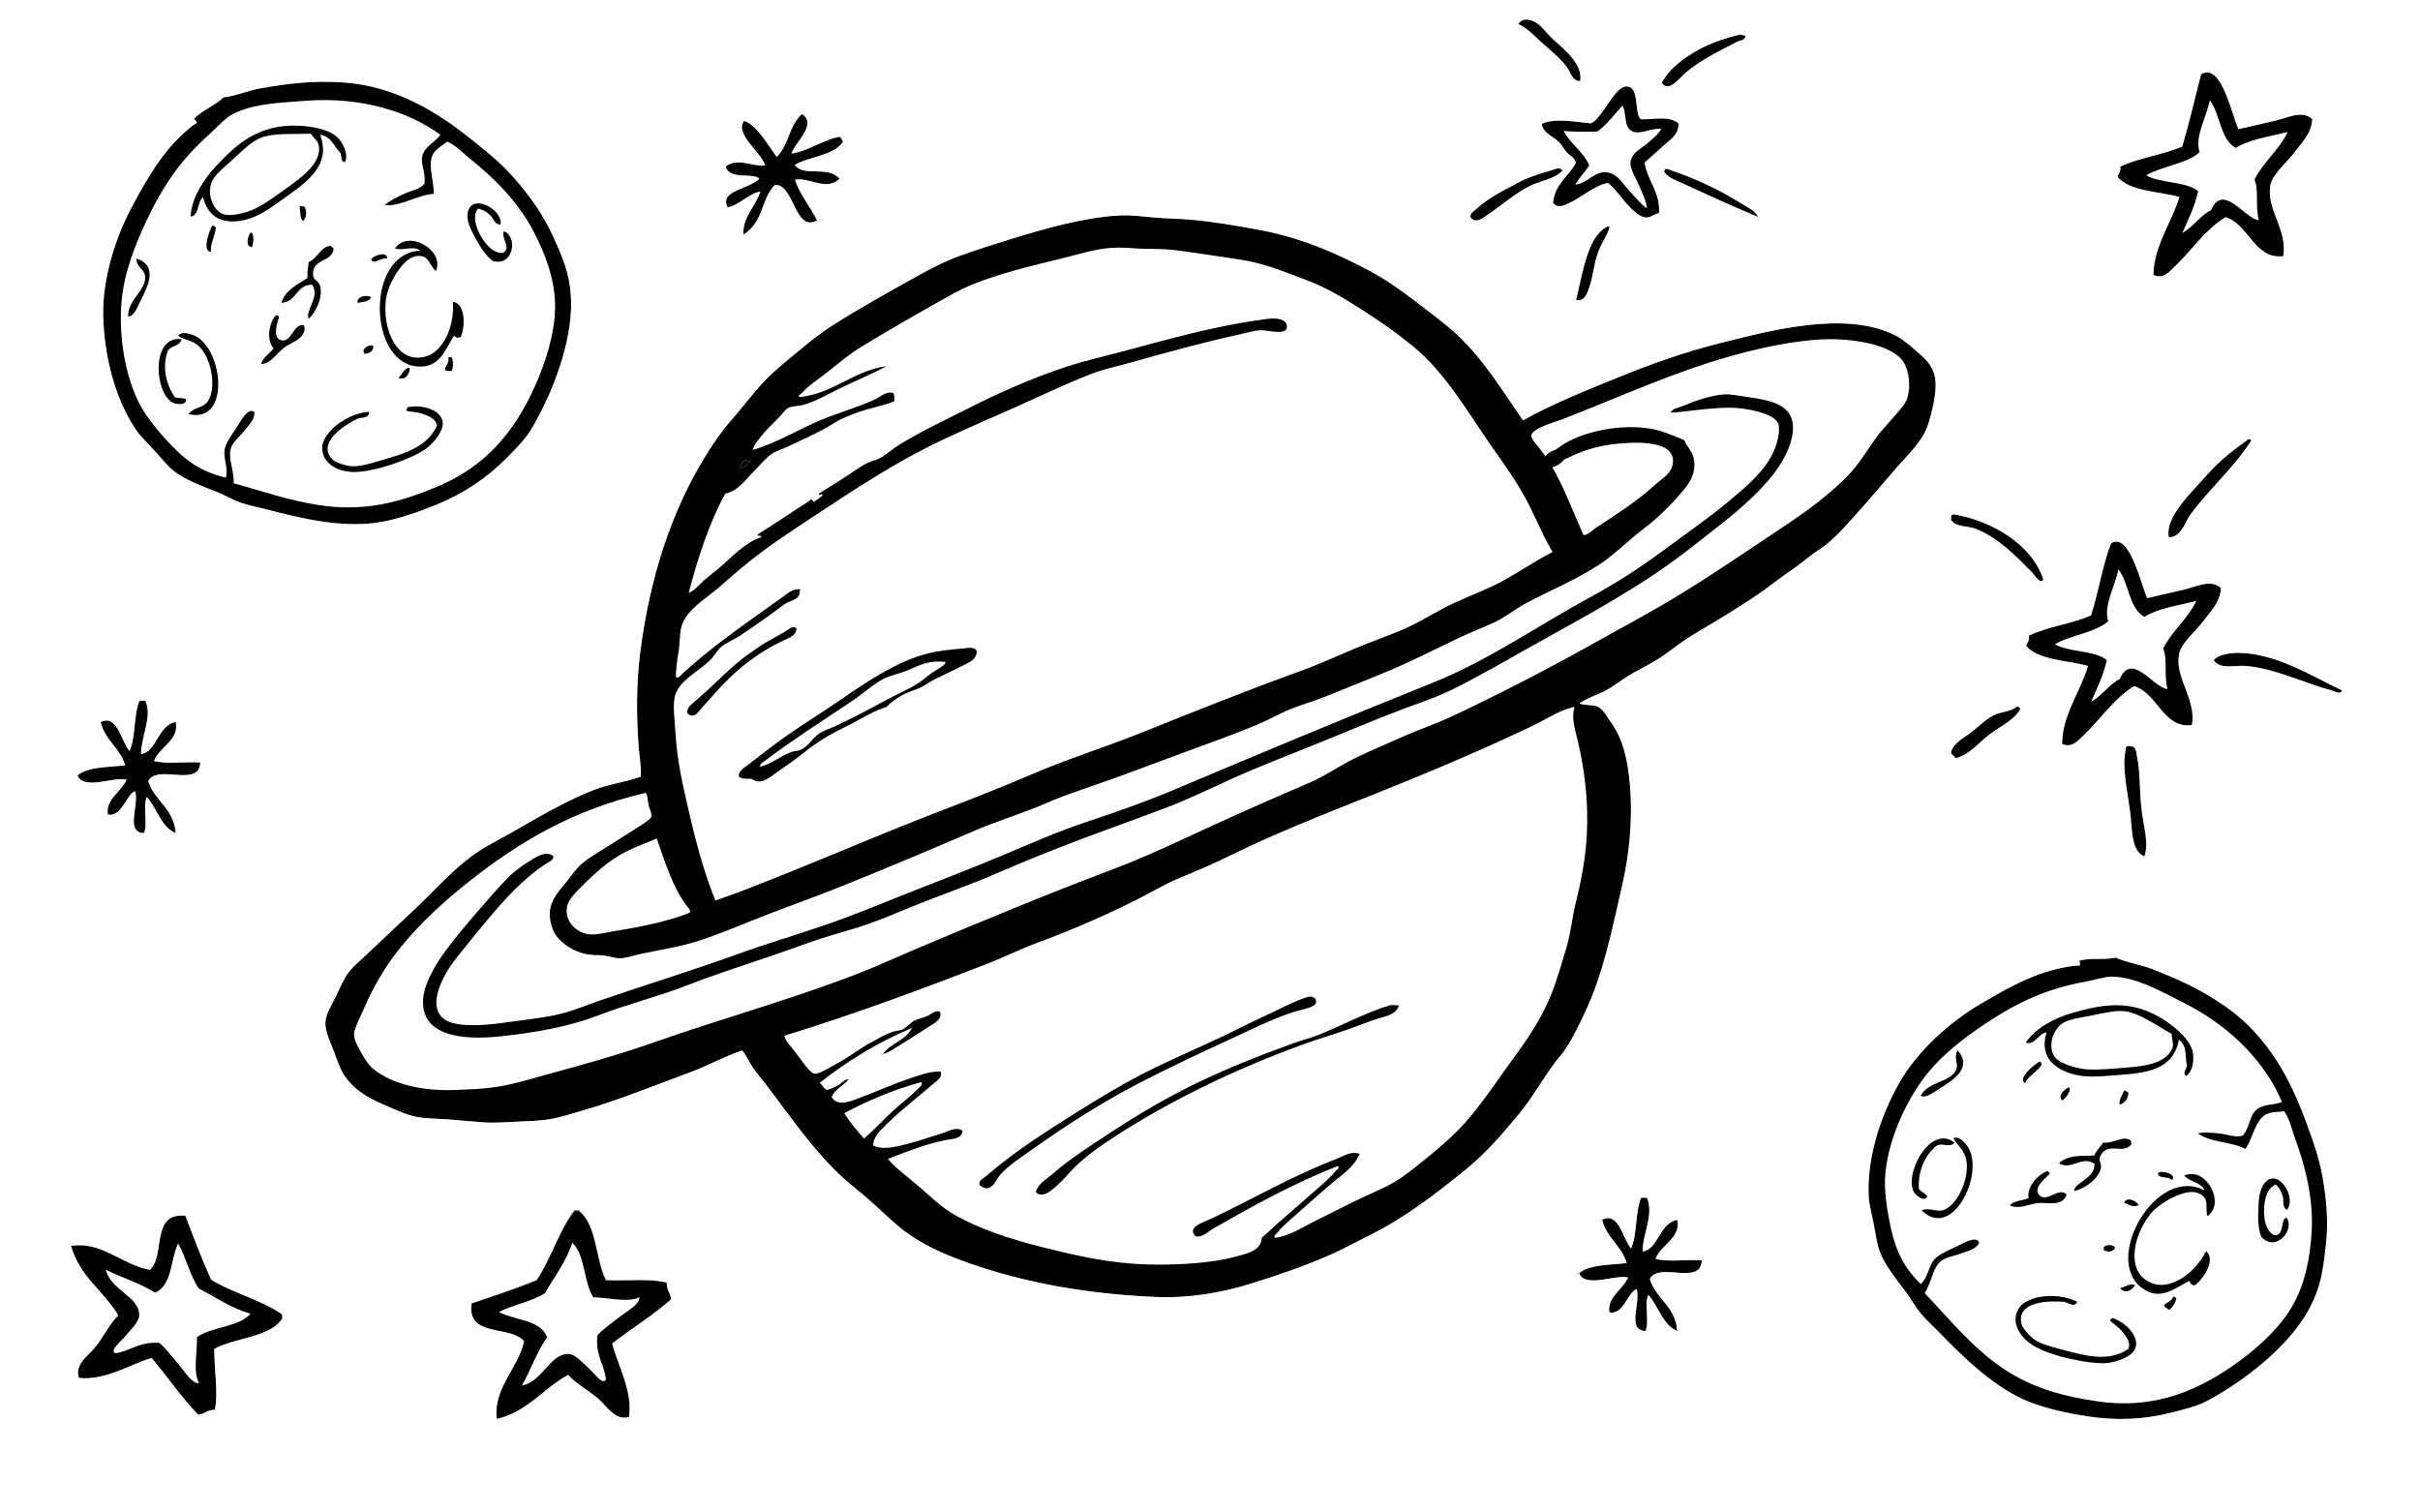 <?xml version="1.0" encoding="utf-8"?>		 
<svg version="1.1" viewBox="0 0 960 600" preserveAspectRatio="xMinYMin meet" class="svg-content">
<rect x="0" y="0" width="960" height="600" fill="#808080" stroke="none"/>
<path d="M760.016,139.105c-2.498-2.22-5.088-4.43-7.82-5.865c-19.76-10.373-50.342-2.004-69.547,2.793
	c-14.6,3.646-27.934,8.454-40.777,13.686c-13.049,5.315-25.83,10.396-37.705,17.037c-8.273-11.973-15.715-24.283-26.256-34.074
	c-5.084-4.724-11.033-9.008-16.758-13.406c-5.77-4.434-11.662-8.572-18.154-12.011c-12.77-6.763-26.961-13.097-44.129-16.199
	c-8.194-1.481-17.093-3.082-26.255-3.911c-4.598-0.416-9.401-0.441-14.244-0.837c-4.854-0.396-9.691-1.122-14.524-0.838
	c-14.417,0.846-29.663,5.295-43.292,9.496c-6.859,2.115-13.341,4.181-19.551,6.424c-6.357,2.296-11.917,5.226-17.596,8.378
	c-11.245,6.242-22.219,12.37-32.678,18.993c-5.187,3.284-10.022,7.172-14.803,11.172c-4.758,3.981-9.603,7.793-13.686,12.289
	c-4.08,4.492-7.771,9.438-11.731,13.965c-4.228,4.833-7.575,9.648-10.893,15.083c-13.089,21.446-21.808,47.191-25.696,77.925
	c-1.525,12.061-1.474,25.258-0.559,37.147c0.298,3.863,1.023,7.769,0.838,11.729c-6.284,2.314-12.785,2.929-18.713,5.308
	c-11.55,4.637-21.681,10.648-31.84,16.479c-5.152,2.957-10.559,5.558-15.362,8.938c-9.397,6.614-16.561,15.298-25.137,23.182
	c-6.101,5.607-12.661,11.973-18.713,17.595c-2.157,2.005-4.61,4.083-6.145,6.146c-1.811,2.435-3.351,5.92-5.027,9.496
	c-1.636,3.489-4.144,6.947-4.189,10.614c-0.046,3.636,2.17,7.919,3.351,11.171c1.326,3.65,2.571,7.34,4.469,10.056
	c4.371,6.252,10.69,9.213,17.317,12.01c3.636,1.534,6.778,3.116,10.613,3.909c4.062,0.841,8.407,0.724,13.406,1.118
	c4.472,0.354,8.952,0.786,13.407,1.117c4.77,0.354,9.223-0.079,13.965-0.279c4.921-0.208,9.125-0.325,13.407-1.117
	c3.919-0.725,7.635-1.978,11.451-3.072c15.069-4.323,29.164-10.17,43.292-15.361c7.094-2.607,13.523-6.323,20.668-8.658
	c1.778,2.013,2.725,4.543,4.189,6.702c1.468,2.165,3.157,4.074,4.748,6.146c9.482,12.343,18.176,25.316,29.327,36.029
	c3.704,3.56,7.844,6.655,11.731,10.055c3.848,3.366,7.567,7.006,11.451,10.335c8.137,6.975,17.707,11.3,28.489,15.082
	c22.247,7.804,46.744,12.221,73.736,13.406c14.028,0.616,26.862-1.746,38.265-5.307c11.031-3.444,22.131-7.254,32.119-11.73
	c4.956-2.222,9.721-4.887,14.523-7.263c14.805-7.321,26.678-16.693,38.822-26.533c7.674-6.215,14.658-14.309,21.229-22.344
	c4.9-5.994,8.869-13.113,13.406-19.272c1.547-2.102,3.35-4.009,4.748-6.145c2.832-4.327,5.193-9.315,7.541-14.244
	c7.182-15.085,10.582-32.064,14.803-50.553c2.584-11.323,4.234-25.148,3.072-39.383c-0.834-10.207-2.766-18.599-7.541-25.137
	c-1.637-2.241-3.064-5.117-5.027-6.144c-1.875-0.982-5.121-0.445-7.541-1.397c3.186-2.21,6.855-3.198,10.334-5.027
	c3.285-1.728,6.289-4.221,9.496-6.146c3.334-1.999,6.744-3.623,10.055-5.585c3.197-1.894,6.117-4.141,9.217-6.424
	c5.975-4.4,12.801-7.931,19.271-12.01c6.281-3.961,12.57-7.817,18.715-12.569c2.924-2.263,5.891-4.258,8.938-6.423
	c3.025-2.152,5.74-4.66,8.938-6.705c6.076-3.885,10.896-9.8,15.92-15.361c4.656-5.154,9.383-10.827,14.523-16.758
	c4.912-5.671,10.922-10.937,13.127-18.154c1.268-4.154,2.576-9.589,2.793-13.966C768.238,145.773,764.197,142.822,760.016,139.105z"
	/>
<path fill-rule="evenodd" clip-rule="evenodd" d="M692.471,14.193c-0.112,1.865-2.302,1.832-3.59,2.51
	c-6.412,3.375-13.713,6.734-20.074,12.042c-2.654,2.215-6.904,8.281-9.573,4.075c2.642-5.15,7.657-8.936,12.575-11.961
	c5.603-3.444,12.402-5.724,18.538-7.173C690.52,13.646,691.765,14.084,692.471,14.193z"/>
<path fill-rule="evenodd" clip-rule="evenodd" d="M626.845,32.204c-3.169-0.082-3.747-3.436-5.087-5.327
	c-2.786-3.93-6.763-6.871-10.613-10.383c-2.776-2.534-4.783-4.917-8.812-6.963c1.673-2.782,5.132-1.943,7.853,0.002
	c1.604,1.146,3.452,3.784,5.711,5.849C620.499,19.591,628.035,25.438,626.845,32.204z"/>
<path fill-rule="evenodd" clip-rule="evenodd" d="M650.921,47.294c4.656,0.256,11.212-1.631,14.931,1.689
	c0.249,4.382-3.508,6.659-5.816,8.71c-2.597,2.309-5.061,4.62-7.602,6.789c1.046,7.208,6.333,11.807,5.689,20.056
	c-2.019,0.338-3.45,1.946-5.275,1.733c-5.558-0.646-11.164-11.23-15.062-13.688c-5.68,1.185-10.296,5.774-15.792,8.201
	c-1.848,0.816-4.06,1.994-5.915-0.288c0.561-7.293,6.188-10.546,9.003-15.805c-0.14-2.007-2.243-2.854-3.487-4.197
	c-1.154-1.246-1.93-2.92-3.132-4.113c-2.348-2.329-6.41-3.564-6.874-7.249c5.077-2.384,12.565-0.847,19.498-0.212
	c4.577-1.879,9.228-14.382,13.957-14.624C650.668,34.013,648.114,45.112,650.921,47.294z"/>
<path fill-rule="evenodd" clip-rule="evenodd" d="M633.681,52.159c-4.326,0.166-8.75,0.175-13.414-0.207
	c2.637,5.021,7.939,8.406,10.208,13.653c-1.776,2.676-3.922,4.752-5.563,7.649c4.841-0.544,7.588-5.412,12.388-4.9
	c4.343,0.463,6.381,4.495,9.081,7.4c2.474,2.663,4.602,5.31,6.956,6.895c-0.338-3.295-1.835-5.939-3.097-8.966
	c-0.916-2.198-3.673-6.858-3.452-9.05c0.435-4.292,3.988-5.349,6.709-7.75c2.22-1.958,4.586-3.764,5.496-5.795
	c-3.999-0.344-8.257,2.439-11.459,1.007c-3.549-1.585-2.105-6.992-3.907-10.281C640.393,45.396,637.468,49.478,633.681,52.159z"/>
<path fill-rule="evenodd" clip-rule="evenodd" fill="white" class="colorable" d="M643.626,41.814c1.802,3.289,0.358,8.695,3.907,10.281
	c3.202,1.432,7.46-1.351,11.459-1.007c-0.91,2.031-3.276,3.837-5.496,5.795c-2.721,2.401-6.274,3.457-6.709,7.75
	c-0.221,2.192,2.536,6.852,3.452,9.05c1.262,3.027,2.759,5.671,3.097,8.966c-2.354-1.585-4.482-4.231-6.956-6.895
	c-2.7-2.906-4.738-6.938-9.081-7.4c-4.8-0.512-7.547,4.356-12.388,4.9c1.642-2.897,3.787-4.973,5.563-7.649
	c-2.269-5.247-7.571-8.631-10.208-13.653c4.664,0.381,9.088,0.372,13.414,0.207C637.468,49.478,640.393,45.396,643.626,41.814z"/>
<path fill-rule="evenodd" clip-rule="evenodd" d="M697.403,86.05c-9.632-3.99-19.696-8.584-29.082-12.917
	c-2.974-1.373-6.292-2.362-8.171-4.94c0.084-0.354,0.169-0.708,0.253-1.062c0.302,0.001,0.438-0.271,0.791-0.186
	c10.798,3.595,20.967,8.276,29.621,13.794C693.288,82.316,696.209,83.461,697.403,86.05z"/>
<path fill-rule="evenodd" clip-rule="evenodd" d="M619.907,67.574c-3.452,3.701-8.342,3.881-13.077,6.23
	c-6.184,3.069-11.485,7.992-17.429,11.926c-1.675,1.109-4.25,3.027-6.084,0.419c-0.332-1.379,1.373-2.375,2.26-3.201
	c4.508-4.195,10.438-7.209,16.299-10.325c5.13-2.727,9.845-3.919,14.763-5.456C617.459,66.912,618.513,66.231,619.907,67.574z"/>
<path fill-rule="evenodd" clip-rule="evenodd" d="M638.506,89.958c-0.548,3.05-3.41,6.443-4.907,11.172
	c-1.271,4.01-1.731,8.478-2.869,12.03c-0.85,2.655-2.087,6.869-5.495,5.795c2.854-11.889,4.698-25.423,12.563-29.166
	C638.033,89.845,638.27,89.901,638.506,89.958z"/>
<path fill-rule="evenodd" clip-rule="evenodd" d="M653.316,475.33c2.875,6.37-1.655,14.063-1.718,21.189
	c6.072-0.459,6.6-11.314,13.744-12.599c1.538,7.313-6.557,9.824-8.59,15.462c4.967,1.333,12.405,0.194,18.326,0.573
	c-0.249,10.274-17.125,0.413-20.617,7.445c2.499,8,10.227,10.771,10.881,20.616c-5.989-2.602-7.329-9.851-11.453-14.317
	c-1.668,3.487,0.507,10.815-1.146,14.317c-7.464-0.451-1.959-10.325-3.437-16.608c-3.407,0.728-5.32,10.547-10.881,9.163
	c-0.984-5.921,5.354-9.033,7.445-13.744c-4.748-1.44-17.008,4.368-19.472-1.718c4.131-3.506,12.05-3.222,18.898-4.009
	c-2-6.972-8.028-9.915-9.735-17.181c6.675-3.325,8.152,7.667,11.454,11.453c2.527-5.489,1.608-14.427,4.009-20.044
	C651.789,475.33,652.554,475.33,653.316,475.33z"/>
<path fill-rule="evenodd" clip-rule="evenodd" d="M76.972,49.417c1.84-0.803,0.935-1.218,0-2.251
	c3.218-3.539,8.307-5.205,11.71-8.558c4.833-0.485,9.556-2.688,14.864-3.604c10.362-1.786,20.567-3.22,33.33-2.252
	c19.936,1.513,36.428,11.588,49.545,22.07c7.79,6.226,13.342,10.58,19.818,18.467c5.022,6.117,9.331,12.085,13.062,20.269
	c3.957,8.677,7.679,16.417,7.207,29.276c-0.619,16.807-8.959,36.419-16.215,48.193c-1.967,3.191-6.096,7.448-9.459,10.81
	c-7.855,7.855-16.513,13.78-27.925,18.467c-6.725,2.761-14.772,5.522-21.62,6.756c-14.584,2.629-31.196-1.195-45.491-4.954
	c-3.459-0.91-6.942-1.509-10.359-2.703c-3.068-1.073-5.917-2.792-9.008-4.054c-6.652-2.714-12.923-4.857-17.566-8.558
	c-2.638-2.102-5.199-5.433-7.657-8.107c-2.625-2.855-5.54-5.66-7.207-8.106c-8.132-11.943-12.621-28.622-13.062-45.042
	c-0.403-15.014,4.979-31.554,11.26-43.239C59.11,69.441,65.627,58.018,76.972,49.417z"/>
<path fill-rule="evenodd" clip-rule="evenodd" d="M121.563,39.958c-10.545,0.768-22.283,1.173-30.177,5.856
	c-2.391,1.417-5.586,4.991-8.558,7.657c-10.925,9.803-17.981,19.79-24.772,34.231c-4.822,10.252-9.081,21.324-9.909,32.88
	c-0.969,13.536,1.571,28.756,7.207,39.636c2.405,4.642,6.225,9.417,9.909,13.511c7.076,7.866,13.161,13.118,24.322,15.765
	c1.131-3.784-1.083-7.479-0.45-11.261c0.426-2.545,3.447-6.709,4.955-9.008c1.617-2.465,4.191-7.583,6.756-5.855
	c0.475,2.933-2.237,5.359-4.054,7.657c-1.896,2.399-4.865,4.462-5.405,7.657c-0.662,3.917,1.448,7.906,1.351,13.063
	c11.65,3.146,21.03,6.582,33.33,8.557c18.542,2.977,32.795-1.166,47.293-7.207c19.009-7.92,30.518-21.417,38.735-39.636
	c4.333-9.606,8.013-21.144,8.108-31.528c0.101-11.068-4.121-21.7-8.558-30.177c-6.187-11.82-15.625-21.135-25.223-28.826
	c-2.867-2.297-5.491-5.214-9.008-6.756c-2.263,1.92-5.495,3.177-6.306,6.756c-0.94,4.149,1.129,9.336,0.901,13.963
	c-7.044,0.614-12.706,5.008-19.368,4.504c1.996-1.873,4.9-3.236,7.657-4.504c2.798-1.288,6.227-1.733,8.107-4.054
	c0.532-4.276-1.572-7.609-0.9-10.81c0.842-4.011,5.218-5.605,7.206-8.558C162.002,44.201,143.387,38.37,121.563,39.958z"/>
<path fill-rule="evenodd" clip-rule="evenodd" fill="white" class="colorable" d="M174.71,53.471c-1.988,2.952-6.364,4.547-7.206,8.558
	c-0.672,3.201,1.432,6.534,0.9,10.81c-1.88,2.32-5.309,2.766-8.107,4.054c-2.757,1.268-5.661,2.631-7.657,4.504
	c6.662,0.504,12.324-3.89,19.368-4.504c0.229-4.626-1.841-9.813-0.901-13.963c0.811-3.579,4.042-4.836,6.306-6.756
	c3.518,1.542,6.141,4.458,9.008,6.756c9.597,7.691,19.036,17.006,25.223,28.826c4.438,8.477,8.659,19.109,8.558,30.177
	c-0.095,10.384-3.775,21.922-8.108,31.528c-8.217,18.219-19.726,31.716-38.735,39.636c-14.498,6.041-28.751,10.184-47.293,7.207
	c-12.3-1.975-21.68-5.411-33.33-8.557c0.097-5.157-2.013-9.146-1.351-13.063c0.54-3.194,3.508-5.258,5.405-7.657
	c1.817-2.298,4.528-4.724,4.054-7.657c-2.564-1.728-5.139,3.39-6.756,5.855c-1.508,2.299-4.529,6.463-4.955,9.008
	c-0.633,3.782,1.581,7.477,0.45,11.261c-11.161-2.647-17.246-7.899-24.322-15.765c-3.684-4.094-7.504-8.869-9.909-13.511
	c-5.636-10.88-8.176-26.101-7.207-39.636c0.828-11.556,5.087-22.627,9.909-32.88c6.792-14.441,13.847-24.428,24.772-34.231
	c2.971-2.666,6.167-6.239,8.558-7.657c7.894-4.683,19.632-5.088,30.177-5.856C143.387,38.37,162.002,44.201,174.71,53.471z"/>
<path fill-rule="evenodd" clip-rule="evenodd" fill="white" class="colorable" d="M134.174,54.821c-3.576-3.751-10.997-4.742-15.765-4.954
	c-16.195-0.723-25,7.813-32.88,16.214c-5.584,5.955-9.713,13.467-9.909,19.818c3.651-0.552,2.437-5.97,4.955-7.657
	c1.565,6.238,5.688,10.436,13.962,9.458c5.993-0.708,10.679-3.646,16.215-7.657c9.607-6.961,21.139-13.669,16.215-26.574
	c4.271,0.534,5.348,4.26,7.656,6.756c1.337,0.765,0.038,4.166,2.252,4.054C138.372,61.299,135.989,56.727,134.174,54.821z"/>
<path fill-rule="evenodd" clip-rule="evenodd" fill="white" class="colorable" d="M185.521,84.549c-0.576,3.736,1.989,7.885,3.603,10.81
	c1.878,3.403,3.701,6.132,6.306,8.107c8.304,2.59,10.097-9.683,4.504-11.71c-1.466,2.301,3.228,6.758-0.451,8.558
	c-3.349,0.209-5.923-2.465-7.657-4.955c-2.214-3.181-4.936-9.016-2.252-12.611c2.229,0.452,3.589,1.458,4.954,2.703
	c1.241,1.131,1.681,3.748,4.054,3.603C199.496,82.827,186.784,76.352,185.521,84.549z"/>
<path fill-rule="evenodd" clip-rule="evenodd" fill="white" class="colorable" d="M120.211,87.702c1.392-1.348,1.708-4.134,0.451-5.855
	c-0.601,0-1.202,0-1.802,0C119.125,83.983,118.972,86.539,120.211,87.702z"/>
<path fill-rule="evenodd" clip-rule="evenodd" fill="white" class="colorable" d="M83.729,99.863c-0.634-2.707,2.167-7.509,1.801-9.909
	c-0.576-0.025-0.624-0.578-1.351-0.45C83.009,91.561,80.004,99.923,83.729,99.863z"/>
<path fill-rule="evenodd" clip-rule="evenodd" fill="white" class="colorable" d="M99.943,98.061c0.554-1.112,1.111-5.429-0.45-5.855
	C98.34,93.472,97.086,97.754,99.943,98.061z"/>
<path fill-rule="evenodd" clip-rule="evenodd" fill="white" class="colorable" d="M156.694,98.511c2.793,1.16,7.524-1.259,9.909,0.901
	c-21.544,1.245-20.502,44.032-1.352,45.941c9.301,0.928,11.255-6.72,14.864-12.161c0.951,0.794,1.331,1.015,2.702,0.45
	c1.654-3.902,2.06-13.059-3.153-13.962c0.759,10.519-4.279,19.721-10.359,21.619c-11.761,3.672-17.683-10.634-16.214-22.52
	c0.756-6.126,6.61-16.184,11.71-17.116c5.517-1.007,5.331,3.545,8.107,5.855C176.563,99.364,162.12,90.837,156.694,98.511z"/>
<path fill-rule="evenodd" clip-rule="evenodd" fill="white" class="colorable" d="M122.463,126.437c2.458-2.057,5.83-8.282,4.504-13.062
	c-0.508-1.831-2.044-2.007-2.703-3.604c-1.097-7.552,7.61-5.302,8.107-11.26c-0.505-0.095-0.701-0.5-0.901-0.9
	c-3.863-0.41-5.463,4.936-9.008,6.306c-0.192,2.059-0.685,3.819-0.451,6.306c-3.989,2.766-8.818,4.694-10.359,9.909
	c6.147-0.309,5.71-7.201,12.162-7.207C127.146,117.862,120.876,123.151,122.463,126.437z"/>
<path fill-rule="evenodd" clip-rule="evenodd" fill="white" class="colorable" d="M147.236,103.016c1.372,2.227,3.7-1.055,6.306-0.451
	C153.894,99.379,147.674,101.422,147.236,103.016z"/>
<path fill-rule="evenodd" clip-rule="evenodd" fill="white" class="colorable" d="M57.605,110.222c-0.072,5.183-7.05,9.084-6.756,15.313
	c2.309,0.058,3.53-3.547,4.955-6.306c2.987-5.785,6.97-14.026-1.802-16.665C54.413,106.663,57.652,106.738,57.605,110.222z"/>
<path fill-rule="evenodd" clip-rule="evenodd" fill="white" class="colorable" d="M141.831,120.131c2.199-0.353,4.672-0.433,5.405-2.252
	C145.447,116.856,141.45,117.486,141.831,120.131z"/>
<path fill-rule="evenodd" clip-rule="evenodd" fill="white" class="colorable" d="M108.5,138.147c-1.501,2.252-4.106,3.4-4.954,6.306
	c4.088-0.249,6.257-4.49,9.458-6.756c2.943-2.083,8.85-3.598,7.657-8.558c-4.252-1.192-4.879,6.834-9.009,5.855
	c-3.512-0.833-2.025-5.872-0.9-9.458c-0.576-0.024-0.624-0.578-1.352-0.45C106.849,127.923,105.479,134.771,108.5,138.147z"/>
<path fill-rule="evenodd" clip-rule="evenodd" fill="white" class="colorable" d="M76.071,132.742c-1.407-0.413-3.86-1.366-5.405,0.451
	c2.253,1.638,5.457,1.624,8.107,4.054c5.255,4.817,7.261,16.764,3.603,22.07c-1.844,2.674-5.429,2.058-7.657,4.954
	C92.208,168.445,88.333,136.336,76.071,132.742z"/>
<path fill-rule="evenodd" clip-rule="evenodd" fill="white" class="colorable" d="M70.216,160.218c1.167,0.095,3.516,0.458,3.603-1.802
	c-1.012-0.79-3.388-0.216-4.504-0.901c-3.188-4.64-5.278-11.632-2.703-18.467c1.325-1.979,4.881-1.726,5.405-4.504
	C58.913,132.864,61.501,159.503,70.216,160.218z"/>
<path fill-rule="evenodd" clip-rule="evenodd" fill="white" class="colorable" d="M144.083,139.499c0.351,0.099,0.523,0.377,0.45,0.9
	c2.061-0.191,3.523-0.981,3.604-3.152C146.779,136.448,144.316,137.744,144.083,139.499z"/>
<path fill-rule="evenodd" clip-rule="evenodd" fill="white" class="colorable" d="M176.512,146.705c0.532,0.519,1.592,0.51,2.703,0.451
	c0.625-1.427,0.625-3.978,0-5.405c-0.451,0-0.901,0-1.352,0C178.288,144.276,176.713,144.804,176.512,146.705z"/>
<path fill-rule="evenodd" clip-rule="evenodd" fill="white" class="colorable" d="M158.045,149.858c2.601,1.147,4.518-1.201,4.504-4.054
	C160.045,146.152,159.647,148.606,158.045,149.858z"/>
<path fill-rule="evenodd" clip-rule="evenodd" fill="white" class="colorable" d="M132.823,169.225c-1.967,1.68-4.716,4.893-4.955,7.658
	c-0.589,6.822,5.91,10.176,12.161,10.359c8.347,0.243,24.278-5.555,29.276-9.459c2.813-2.196,6.773-6.909,6.306-10.359
	c-0.644-4.752-7.794-7.11-13.962-5.855c-0.025,0.576-0.577,0.624-0.451,1.351c1.653,0.58,4.138,0.386,6.756,1.351
	c2.344,0.865,4.878,1.889,5.405,4.504c-2.976,6.818-9.653,10.133-18.016,12.611c-5.38,1.595-11.482,3.686-15.314,3.603
	c-2.682-0.057-6.927-1.499-8.107-2.702c-6.598-6.728,5.146-13.883,9.909-16.215c1.792-0.61,4.76-0.044,4.504-2.703
	C141.592,163.625,136.426,166.149,132.823,169.225z"/>
<path fill-rule="evenodd" clip-rule="evenodd" d="M136.876,64.281c-2.214,0.112-0.916-3.289-2.252-4.054
	c-2.308-2.496-3.386-6.223-7.656-6.756c4.924,12.905-6.608,19.613-16.215,26.574c-5.536,4.011-10.222,6.949-16.215,7.657
	c-8.274,0.977-12.397-3.221-13.962-9.458c-2.518,1.687-1.303,7.105-4.955,7.657c0.195-6.351,4.325-13.863,9.909-19.818
	c7.88-8.402,16.685-16.937,32.88-16.214c4.768,0.212,12.188,1.202,15.765,4.954C135.989,56.727,138.372,61.299,136.876,64.281z"/>
<path fill-rule="evenodd" clip-rule="evenodd" d="M103.096,54.821c-3.57,1.472-7.614,5.557-10.359,8.108
	c-3.426,3.184-8.02,6.561-9.008,9.909c-1.618,5.48,1.466,11.044,4.954,12.161c3.319,1.061,9.587-0.811,12.611-2.252
	c3.983-1.899,9.667-6.133,14.864-9.909c4.703-3.417,11.225-8.757,10.359-14.863c-0.329-2.32-2.312-3.217-3.153-4.955
	C116.593,53.352,108.679,52.522,103.096,54.821z"/>
<path fill-rule="evenodd" clip-rule="evenodd" fill="white" class="colorable" d="M123.364,53.021c0.841,1.738,2.824,2.634,3.153,4.955
	c0.865,6.106-5.656,11.446-10.359,14.863c-5.197,3.776-10.88,8.01-14.864,9.909c-3.024,1.441-9.292,3.313-12.611,2.252
	c-3.488-1.116-6.572-6.681-4.954-12.161c0.988-3.349,5.582-6.726,9.008-9.909c2.746-2.551,6.789-6.636,10.359-8.108
	C108.679,52.522,116.593,53.352,123.364,53.021z"/>
<path fill-rule="evenodd" clip-rule="evenodd" fill="white" class="colorable" d="M615.896,218.985c-6.447,3.311-12.379,7.334-18.713,10.894
	c-6.439,3.615-13.318,6.119-20.111,9.217c-6.596,3.008-12.652,7.093-19.271,10.054c-6.82,3.053-13.977,5.395-20.947,8.38
	c-6.955,2.978-13.812,6.076-20.947,8.658c-21.395,7.741-42.386,16.143-63.401,24.578c-14.149,5.681-28.778,10.187-42.733,16.199
	c-13.925,6.001-27.906,11.344-41.895,16.759c-14.102,5.459-28.012,11.392-41.896,17.037c-14.046,5.713-27.917,11.526-42.174,16.479
	c-4.5-10.948-7.885-23.6-10.893-36.868c-2.213-9.76-4.39-18.819-5.027-30.724c-0.259-4.845-1.326-10.942,0.279-14.803
	c2.138-5.139,8.481-8.31,13.127-12.568c1.896-1.738,3.301-4.517,5.027-5.865c1.88-1.469,4.503-2.526,6.704-3.91
	c4.192-2.636,8.287-5.695,12.568-8.658c2.18-1.51,4.14-3.291,6.145-4.469c2.343-1.378,5.877-1.406,5.586-5.586
	c-2.964-0.401-5.127,1.833-7.262,3.352c-12.11,8.618-25.051,17.51-36.31,27.371c-0.916,0.802-1.807,1.679-2.793,2.514
	c-0.733,0.621-1.472,2.051-2.793,1.676c-0.16-3.359,0.548-7.106,1.117-10.893c0.545-3.625,0.226-7.413,1.397-10.334
	c2.409-6.013,8.953-9.709,14.244-14.245c3.912-3.354,7.734-6.785,11.451-9.775c8.124-6.536,16.601-12.166,24.858-17.596
	c17.016-11.189,33.926-22.587,53.067-31.561c9.844-4.615,19.671-8.84,29.326-13.128c9.761-4.333,19.264-8.977,29.327-12.847
	c5.127-1.972,10.758-3.142,16.479-4.748c13.472-3.783,27.201-7.603,42.175-10.893c3.005-0.661,6.106-1.645,8.658-1.676
	c2.551-0.031,9.037,1.847,10.055-0.558c0.744-1.763-0.57-3.466-3.072-3.91c-2.701-0.48-5.559,0.123-6.704,0.279
	c-19.79,2.699-37.91,8.005-56.139,12.848c-7.486,1.989-14.831,3.647-21.506,5.865c-13.958,4.637-26.66,10.364-38.823,16.479
	c-9.187,4.62-18.318,8.935-27.092,14.245c-2.807,1.698-5.241,4.06-8.1,5.585c-1.46,0.78-3.1,1.017-4.468,1.676
	c-3.577,1.721-6.566,4.157-9.776,6.145c-3.144,1.945-6.295,4.031-9.775,6.145c-0.251,1.481,1.578-0.713,1.396,0.837
	c-1.081,0.502-1.652,1.513-2.792,1.955c-0.844,1.72-1.316-1.646-2.234,0c-6.946,4.413-13.652,9.064-20.668,13.407
	c-0.164,1.003,1.668,0.008,1.396,1.117c-6.676,2.251-11.401,7.691-16.479,12.01c-2.018,1.716-4.171,3.307-6.145,5.027
	c-1.998,1.743-3.57,4.079-6.145,5.027c3.738-14.229,8.157-27.779,14.523-39.381c4.974-0.925,7.894-5.381,11.172-8.659
	c2.415-2.415,4.867-5.531,7.542-7.262c1.607-1.039,3.815-1.674,5.586-2.514c6.377-3.021,13.388-6.023,19.271-9.775
	c2.585-1.647,6.202-3.02,9.497-4.189c4.506-1.601,9.243-2.289,13.965-4.19c-0.028-1.276,0.226-2.833-0.559-3.352
	c-2.698-0.66-4.867,1.507-6.982,2.514c-6.541,3.113-14.18,5.178-21.227,8.1c-9.212,3.82-17.735,9.234-27.372,12.01
	c0.296-1.677,1.648-3.281,2.793-4.748c2.285-2.93,4.571-5.131,7.542-8.101c1.371-1.371,2.629-3.335,3.91-3.91
	c1.73-0.776,4.026-0.581,5.866-1.116c5.006-1.462,9.492-4.092,14.244-6.424c6.442-3.162,12.801-5.698,18.713-8.938
	c-13.567,1.98-20.476,10.619-34.354,12.289c-1.339-0.452,0.512-1.343,0.559-1.397c2.862-3.293,7.255-6.038,10.892-8.937
	c4.182-3.332,8.325-6.882,13.128-9.775c9.269-5.586,19.003-11.283,28.768-16.758c4.99-2.799,9.678-5.616,15.083-7.821
	c10.586-4.32,23.192-7.344,35.471-10.334c6.434-1.567,13.066-3.742,19.551-4.189c3.929-0.271,7.49,0.062,10.893,0.279
	c3.454,0.222,6.887,0.054,10.613,0.279c5.293,0.321,10.401,1.277,15.362,1.955c5.081,0.695,10.103,1.517,14.804,2.234
	c9.545,1.457,17.783,5.069,25.975,8.1c8.148,3.015,15.194,7.464,22.344,12.01c7.016,4.459,13.678,9.192,19.83,14.244
	c12.629,10.368,20.771,24.714,30.166,38.264c4.68,6.751,9.613,13.45,13.686,20.668C608.631,203.785,611.555,211.701,615.896,218.985
	z"/>
<path fill-rule="evenodd" clip-rule="evenodd" fill="white" class="colorable" d="M313.133,249.43c-3.949,2.713-8.5,4.594-12.569,7.54
	c-1.926,1.396-3.934,2.678-5.865,4.19c-5.25,4.11-9.538,8.487-14.244,12.848c-1.396,1.293-3,2.517-4.469,3.91
	c-1.354,1.286-3.698,2.697-3.352,5.028c2.751,2.485,4.528-0.71,5.866-2.235c1.535-1.75,3.448-3.806,4.748-5.307
	c7.792-8.992,16.84-16.331,27.93-21.506c2.039-0.951,4.862-1.83,4.749-4.749C314.562,248.403,313.681,249.054,313.133,249.43z"/>
<path fill-rule="evenodd" clip-rule="evenodd" fill="white" class="colorable" d="M382.121,257.25c-5.579,0.43-10.525,0.997-15.082,2.233
	c-4.443,1.207-8.567,2.971-12.569,5.028c-7.513,3.862-14.448,8.513-21.506,13.406c-6.961,4.826-14.169,9.188-20.947,13.965
	c-5.121,3.61-10.072,7.458-14.803,11.172c-1.613,1.268-3.977,2.387-4.189,4.748c0.751,1.298,2.964,1.133,5.028,1.118
	c3.826,2.687,6.862-0.272,10.054-2.514c4.425-3.106,7.763-5.343,11.452-8.38c1.981-1.63,3.867-2.852,5.865-4.188
	c4.223-2.828,8.579-4.729,12.848-6.982c4.453-2.353,8.678-4.993,13.406-6.424c1.743-1.837,3.681-3.176,5.866-4.47
	c2.322-1.376,4.757-1.958,7.262-3.072c2.002-0.891,3.814-2.32,5.865-3.352c4.38-2.202,8.353-4,12.569-6.145
	c2.194-1.117,4.429-2.437,4.189-5.308C386.255,256.438,383.849,257.116,382.121,257.25z"/>
<path fill-rule="evenodd" clip-rule="evenodd" d="M198.582,89.053c-2.373,0.145-2.813-2.472-4.054-3.603
	c-1.365-1.244-2.726-2.251-4.954-2.703c-2.684,3.595,0.038,9.431,2.252,12.611c1.733,2.49,4.308,5.164,7.657,4.955
	c3.678-1.8-1.015-6.256,0.451-8.558c5.592,2.028,3.799,14.301-4.504,11.71c-2.604-1.976-4.428-4.705-6.306-8.107
	c-1.614-2.924-4.179-7.073-3.603-10.81C186.784,76.352,199.496,82.827,198.582,89.053z"/>
<path fill-rule="evenodd" clip-rule="evenodd" d="M118.86,81.846c0.601,0,1.202,0,1.802,0c1.257,1.721,0.941,4.507-0.451,5.855
	C118.972,86.539,119.125,83.983,118.86,81.846z"/>
<path fill-rule="evenodd" clip-rule="evenodd" d="M84.179,89.503c0.728-0.127,0.775,0.425,1.351,0.45
	c0.366,2.4-2.436,7.203-1.801,9.909C80.004,99.923,83.009,91.561,84.179,89.503z"/>
<path fill-rule="evenodd" clip-rule="evenodd" d="M99.493,92.206c1.562,0.426,1.004,4.743,0.45,5.855
	C97.086,97.754,98.34,93.472,99.493,92.206z"/>
<path fill-rule="evenodd" clip-rule="evenodd" d="M172.909,107.52c-2.776-2.31-2.59-6.862-8.107-5.855
	c-5.101,0.932-10.954,10.989-11.71,17.116c-1.469,11.886,4.453,26.192,16.214,22.52c6.08-1.898,11.118-11.101,10.359-21.619
	c5.213,0.903,4.807,10.06,3.153,13.962c-1.371,0.564-1.751,0.344-2.702-0.45c-3.608,5.441-5.563,13.088-14.864,12.161
	c-19.151-1.909-20.193-44.696,1.352-45.941c-2.385-2.16-7.116,0.259-9.909-0.901C162.12,90.837,176.563,99.364,172.909,107.52z"/>
<path fill-rule="evenodd" clip-rule="evenodd" d="M153.542,102.565c-2.606-0.604-4.934,2.677-6.306,0.451
	C147.674,101.422,153.894,99.379,153.542,102.565z"/>
<path fill-rule="evenodd" clip-rule="evenodd" d="M54.001,102.565c8.772,2.639,4.789,10.88,1.802,16.665
	c-1.425,2.759-2.646,6.363-4.955,6.306c-0.293-6.229,6.685-10.13,6.756-15.313C57.652,106.738,54.413,106.663,54.001,102.565z"/>
<path fill-rule="evenodd" clip-rule="evenodd" d="M147.236,117.879c-0.733,1.819-3.206,1.899-5.405,2.252
	C141.45,117.486,145.447,116.856,147.236,117.879z"/>
<path fill-rule="evenodd" clip-rule="evenodd" d="M109.401,125.085c0.728-0.127,0.775,0.426,1.352,0.45
	c-1.125,3.587-2.612,8.626,0.9,9.458c4.13,0.979,4.756-7.047,9.009-5.855c1.192,4.959-4.714,6.475-7.657,8.558
	c-3.202,2.266-5.371,6.507-9.458,6.756c0.848-2.906,3.453-4.054,4.954-6.306C105.479,134.771,106.849,127.923,109.401,125.085z"/>
<path fill-rule="evenodd" clip-rule="evenodd" d="M74.72,164.271c2.228-2.896,5.813-2.28,7.657-4.954
	c3.658-5.306,1.652-17.252-3.603-22.07c-2.65-2.43-5.854-2.416-8.107-4.054c1.545-1.816,3.998-0.863,5.405-0.451
	C88.333,136.336,92.208,168.445,74.72,164.271z"/>
<path fill-rule="evenodd" clip-rule="evenodd" d="M72.018,134.544c-0.524,2.778-4.08,2.525-5.405,4.504
	c-2.575,6.835-0.486,13.827,2.703,18.467c1.116,0.685,3.492,0.111,4.504,0.901c-0.087,2.261-2.436,1.897-3.603,1.802
	C61.501,159.503,58.913,132.864,72.018,134.544z"/>
<path fill-rule="evenodd" clip-rule="evenodd" d="M148.137,137.247c-0.081,2.171-1.542,2.961-3.604,3.152
	c0.073-0.523-0.099-0.801-0.45-0.9C144.316,137.744,146.779,136.448,148.137,137.247z"/>
<path fill-rule="evenodd" clip-rule="evenodd" d="M177.863,141.75c0.451,0,0.901,0,1.352,0c0.625,1.427,0.625,3.978,0,5.405
	c-1.111,0.059-2.17,0.068-2.703-0.451C176.713,144.804,178.288,144.276,177.863,141.75z"/>
<path fill-rule="evenodd" clip-rule="evenodd" d="M162.55,145.804c0.014,2.853-1.903,5.201-4.504,4.054
	C159.647,148.606,160.045,146.152,162.55,145.804z"/>
<path fill-rule="evenodd" clip-rule="evenodd" d="M219.567,339.644c0.06,1.654-2.068,2.417-3.073,3.072
	c-9.01,5.876-16.677,14.427-23.741,22.903c-3.768,4.522-7.77,9.469-12.009,14.803c-4.311,5.424-12.82,19.549-3.352,24.579
	c4.599,2.441,14.964,1.764,21.506,0.838c6.985-0.989,14.763-1.814,20.948-3.073c6.683-1.36,12.438-3.901,18.154-5.865
	c17.429-5.987,36.502-11.856,53.906-18.154c12.007-4.345,24.019-7.885,36.029-12.01c11.808-4.057,23.198-8.922,34.634-13.406
	c11.551-4.531,23.004-8.935,34.354-13.687c11.158-4.671,22.572-9.787,34.354-13.686c11.75-3.889,23.486-8.01,34.912-12.848
	c33.373-14.13,67.894-28.507,101.945-42.175c22.518-9.038,41.371-22.438,62.285-33.795c10.52-5.713,19.898-11.712,29.326-18.713
	c9.021-6.699,18.451-13.155,27.371-20.669c5.697-4.797,13.313-11.094,16.76-19.271c1.262-2.997,2.285-7.373,1.674-10.055
	c-1.008-4.433-13.209-6.721-19.271-6.704c-8.715,0.025-17.572,1.705-23.461,1.956c0.396-1.555,2.859-1.822,4.469-2.515
	c4.268-1.833,11.604-4.58,17.316-4.747c2.031-0.06,5.479,0.629,8.938,1.117c7.709,1.084,15.502,2.546,17.318,8.937
	c1.635,5.759-1.854,13.216-4.191,17.038c-5.381,8.804-14.877,17.233-23.459,24.019c-9.008,7.121-18.146,14.423-27.094,20.39
	c-19.516,13.014-40.373,23.588-60.049,34.913c-4.914,2.827-10.094,5.547-15.363,8.379c-5.209,2.8-10.867,5.29-16.479,7.262
	c-11.545,4.058-22.809,8.773-34.074,13.406c-11.362,4.674-22.68,9.024-33.795,13.687c-11.031,4.625-21.684,10.188-32.958,14.523
	c-11.724,4.508-23.437,8.628-34.634,12.848c-11.632,4.385-22.763,8.916-33.795,13.686c-11.157,4.823-22.69,8.709-34.075,13.406
	c-5.642,2.329-11.237,4.673-17.037,6.704c-5.877,2.059-12.003,3.549-18.155,5.585c-5.847,1.936-11.688,4.098-17.596,6.145
	c-11.8,4.091-23.604,7.744-35.192,12.29c-11.444,4.489-23.98,7.583-35.471,12.01c-11.254,4.335-24.456,6.838-39.102,8.379
	c-14.439,1.52-31.957,0.169-30.444-15.361c0.613-6.297,5.489-14.088,8.938-18.713c4.173-5.598,8.354-10.554,12.289-15.082
	c4.479-5.154,8.59-10.083,13.127-14.524c1.897-1.856,4.877-4.099,7.82-5.864C212.436,340.18,216.381,337.188,219.567,339.644z"/>
<path fill-rule="evenodd" clip-rule="evenodd" d="M146.335,163.37c0.256,2.658-2.712,2.092-4.504,2.703
	c-4.763,2.333-16.507,9.488-9.909,16.215c1.181,1.203,5.425,2.645,8.107,2.702c3.832,0.083,9.934-2.008,15.314-3.603
	c8.363-2.478,15.041-5.793,18.016-12.611c-0.526-2.616-3.061-3.64-5.405-4.504c-2.619-0.965-5.103-0.771-6.756-1.351
	c-0.126-0.727,0.426-0.775,0.451-1.351c6.168-1.255,13.319,1.103,13.962,5.855c0.467,3.451-3.493,8.164-6.306,10.359
	c-4.999,3.904-20.93,9.703-29.276,9.459c-6.251-0.183-12.75-3.537-12.161-10.359c0.239-2.765,2.987-5.978,4.955-7.658
	C136.426,166.149,141.592,163.625,146.335,163.37z"/>
<path fill-rule="evenodd" clip-rule="evenodd" fill="white" class="colorable" d="M294.979,182.397c1.017,0.1,1.668,0.566,2.514,0.837
	c-1.3,1.027-2.298,2.357-4.189,2.793C293.826,184.783,294.611,183.799,294.979,182.397z"/>
<path fill-rule="evenodd" clip-rule="evenodd" d="M57.671,277.829c2.875,6.369-1.655,14.063-1.718,21.189
	c6.072-0.459,6.599-11.314,13.745-12.6c1.538,7.313-6.557,9.824-8.59,15.463c4.967,1.332,12.405,0.193,18.326,0.572
	c-0.249,10.275-17.125,0.414-20.617,7.445c2.499,8,10.227,10.771,10.881,20.616c-5.989-2.601-7.33-9.851-11.454-14.316
	c-1.667,3.486,0.507,10.814-1.145,14.316c-7.464-0.45-1.959-10.325-3.437-16.607c-3.407,0.727-5.32,10.546-10.881,9.163
	c-0.984-5.922,5.354-9.033,7.445-13.745c-4.747-1.44-17.007,4.368-19.471-1.718c4.13-3.506,12.05-3.221,18.898-4.009
	c-2-6.972-8.029-9.915-9.735-17.181c6.675-3.324,8.152,7.668,11.454,11.454c2.528-5.49,1.608-14.427,4.009-20.044
	C56.144,277.829,56.907,277.829,57.671,277.829z"/>
<path fill-rule="evenodd" clip-rule="evenodd" d="M-239.738,438.575c0.218-1.09,0.729,0.366,0.573,1.146
	C-239.383,440.811-239.894,439.354-239.738,438.575z"/>
<path fill-rule="evenodd" clip-rule="evenodd" d="M315.926,249.149c0.113,2.919-2.709,3.798-4.749,4.749
	c-11.09,5.175-20.138,12.514-27.93,21.506c-1.3,1.501-3.213,3.557-4.748,5.307c-1.337,1.525-3.115,4.721-5.866,2.235
	c-0.347-2.331,1.997-3.742,3.352-5.028c1.469-1.394,3.074-2.617,4.469-3.91c4.706-4.36,8.994-8.737,14.244-12.848
	c1.932-1.513,3.939-2.794,5.865-4.19c4.068-2.946,8.62-4.827,12.569-7.54C313.681,249.054,314.562,248.403,315.926,249.149z"/>
<path fill-rule="evenodd" clip-rule="evenodd" d="M387.427,258.087c0.24,2.871-1.995,4.19-4.189,5.308
	c-4.216,2.145-8.189,3.942-12.569,6.145c-2.05,1.031-3.862,2.461-5.865,3.352c-2.505,1.114-4.939,1.696-7.262,3.072
	c-2.185,1.294-4.123,2.633-5.866,4.47c-4.728,1.431-8.953,4.071-13.406,6.424c-4.27,2.253-8.625,4.154-12.848,6.982
	c-1.998,1.337-3.884,2.559-5.865,4.188c-3.688,3.037-7.027,5.273-11.452,8.38c-3.192,2.241-6.229,5.2-10.054,2.514
	c-2.064,0.015-4.276,0.18-5.028-1.118c0.213-2.361,2.576-3.48,4.189-4.748c4.731-3.714,9.682-7.562,14.803-11.172
	c6.778-4.777,13.986-9.139,20.947-13.965c7.059-4.894,13.993-9.544,21.506-13.406c4.002-2.058,8.125-3.821,12.569-5.028
	c4.557-1.236,9.503-1.804,15.082-2.233C383.849,257.116,386.255,256.438,387.427,258.087z"/>
<path fill-rule="evenodd" clip-rule="evenodd" d="M360.056,265.908c-3.205,1.33-6.887,2.016-9.497,3.352
	c-4.29,2.196-8.064,5.842-12.289,8.658c-11.759,7.841-23.825,15.604-34.634,23.741c-0.79,0.595-2.216,1.331-2.234,2.514
	c4.644-0.964,8.028-4.283,12.569-5.866c1.183-0.411,2.431-0.322,3.631-0.837c2.979-1.277,4.552-4.517,7.262-6.425
	c1.807-1.271,4.416-1.987,6.704-3.072c6.679-3.165,13.2-6.569,19.551-10.055c4.299-2.358,8.933-4.238,12.848-6.703
	c1.979-1.246,3.693-2.837,5.586-4.189c1.007-0.72,2.045-1.304,3.073-1.955c0.914-0.581,2.31-1.332,2.514-2.514
	C368.217,261.854,364.872,263.908,360.056,265.908z"/>
<path fill-rule="evenodd" clip-rule="evenodd" fill="white" class="colorable" d="M375.138,262.557c-0.204,1.182-1.6,1.933-2.514,2.514
	c-1.027,0.651-2.066,1.235-3.073,1.955c-1.893,1.353-3.606,2.943-5.586,4.189c-3.915,2.465-8.548,4.345-12.848,6.703
	c-6.351,3.485-12.872,6.89-19.551,10.055c-2.288,1.085-4.896,1.801-6.704,3.072c-2.709,1.908-4.282,5.147-7.262,6.425
	c-1.2,0.515-2.448,0.426-3.631,0.837c-4.541,1.583-7.925,4.902-12.569,5.866c0.018-1.183,1.444-1.919,2.234-2.514
	c10.809-8.137,22.875-15.9,34.634-23.741c4.225-2.816,7.999-6.462,12.289-8.658c2.61-1.336,6.292-2.021,9.497-3.352
	C364.872,263.908,368.217,261.854,375.138,262.557z"/>
<path fill-rule="evenodd" clip-rule="evenodd" fill="white" class="colorable" d="M624.275,280.433c0.236-0.053,0.264,0.108,0.279,0.278
	c-1.152,3.9,0.053,8.029,1.117,12.289c2.049,8.206,3.586,18.261,3.91,27.651c0.5,14.511-1.598,25.614-4.469,37.427
	c-1.443,5.934-2.021,12.007-3.631,17.596c-1.582,5.49-3.268,10.963-5.027,15.92c-3.617,10.186-8.918,18.373-15.082,26.813
	c-6.188,8.471-11.541,16.573-17.877,24.3c-6.332,7.724-13.709,13.611-21.785,20.11c-4.125,3.318-8.072,6.133-12.848,8.379
	c-4.643,2.183-9.391,4.263-14.244,6.702c-4.611,2.319-9.295,4.674-13.965,6.983c-4.689,2.318-9.326,5.518-14.803,6.145
	c-0.979-0.689,0.65-1.701,0.838-1.955c1.521-2.057,3.537-3.777,5.586-5.586c5.166-4.563,10.422-9.29,15.92-13.965
	c4.301-3.657,8.746-6.316,11.172-11.73c-3.273-1.376-6.321,0.841-9.217,1.954c-17.547,6.748-32.432,15.513-49.715,23.741
	c-3.16,1.504-9.79,3.249-6.145,6.982c2.825,0.456,4.871-1.857,6.982-3.072c15.343-8.832,31.733-17.892,49.437-24.858
	c1.045,0.67-0.594,1.656-0.838,1.955c-1.516,1.852-3.613,3.833-5.586,5.587c-7.618,6.772-16.256,13.996-23.741,20.947
	c-0.374,5.197-5.442,6.131-10.612,7.541c-9.195,2.507-22.482,3.291-33.517,3.072c-16.132-0.32-29.8-3.632-42.174-6.703
	c-13.177-3.271-25.67-7.309-35.751-13.128c-5.096-2.94-9.345-7.085-13.685-10.893c-4.394-3.853-9.257-7.139-12.569-11.172
	c6.86-2.649,14.541-5.828,23.182-7.541c2.381-0.472,6.127-0.244,6.424-3.631c-2.656-1.846-5.795,0.349-8.379,1.117
	c-5.61,1.668-11.291,3.757-17.317,5.027c-3.015,0.637-6.709,1.19-9.775-0.279c0.088-3.878,3.289-6.36,5.586-8.657
	c5.767-5.768,12.36-10.658,18.713-16.2c1.389-1.212,3.087-2.103,2.514-4.469c-3.951-0.254-7.948,1.262-11.73,2.514
	c-7.255,2.401-13.491,5.303-20.947,8.099c-2.948,1.105-8.407,3.466-10.614-0.558c1.403-3.159,4.701-4.423,6.704-6.982
	c-1.455-0.168-2.579,1.433-3.911,2.234c-1.422,0.855-2.821,1.433-4.469,1.955c-1.573-0.382-1.87-2.04-3.072-2.793
	c10.867-8.592,22.903-16.014,36.588-21.786c-2.321,4.94-8.507,6.017-11.451,10.335c2.158-0.527,4.275-2.041,6.423-3.353
	c4.066-2.481,8.008-5.082,12.29-7.819c1.918-1.227,4.805-2.675,3.91-5.587c-1.753-0.86-3.336,0.938-5.027,1.676
	c-1.705,0.744-3.622,1.078-5.307,1.956c-1.768,0.919-2.993,2.665-4.469,3.352c-1.114,0.519-3.021,0.576-4.469,1.116
	c-2.735,1.021-5.256,2.54-7.82,3.91c-5.262,2.813-8.655,5.807-14.524,8.938c-2.616,1.396-6.383,3.803-8.1,3.631
	c-1.997-0.199-5.52-5.721-6.703-7.262c-1.094-1.423-2.129-2.678-3.072-3.91c-0.919-1.2-2.105-2.48-2.235-3.909
	c27.933-8.599,54.527-18.486,80.998-28.769c6.508-2.528,12.702-5.682,19.271-8.1c13.012-4.789,25.829-10.329,38.265-16.479
	c6.02-2.977,11.924-6.642,18.155-9.217c6.454-2.667,12.709-5.271,18.993-8.379c18.143-8.972,37.953-16.808,57.535-24.579
	c19.309-7.661,38.668-15.786,57.537-24.578c3.051-1.421,6.18-2.859,9.217-4.469C615.445,284.021,619,281.809,624.275,280.433z"/>
<path fill-rule="evenodd" clip-rule="evenodd" fill="white" class="colorable" d="M396.644,466.167c3.301-3.824,8.578-7.177,13.407-10.612
	c14.218-10.119,29.646-19.809,45.247-27.651c10.291-5.174,21.712-10.648,32.679-15.641c7.689-3.502,16.557-8.056,25.416-10.894
	c2.183-0.699,8.4-1.675,8.658-3.631c0.324-2.465-2.265-2.579-3.352-2.234c-5.639,1.792-11.6,5.074-17.596,7.821
	c-5.877,2.691-11.697,5.74-17.317,8.379c-11.623,5.457-23.62,10.489-34.633,16.479c-10.955,5.957-21.605,12.708-31.84,19.271
	c-9.186,5.89-18.155,12.235-25.975,18.993c-1.118,0.966-3.174,1.712-2.792,3.631C393.184,474.024,395.079,467.981,396.644,466.167z"
	/>
<path fill-rule="evenodd" clip-rule="evenodd" fill="white" class="colorable" d="M551.098,398.855c-9.453,2.889-19.316,8.248-28.209,11.731
	c-3.275,1.282-6.73,2.151-10.055,3.351c-13.052,4.707-26.184,9.945-37.985,15.642c-12.028,5.805-23.329,12.504-34.075,19.551
	c-8.302,5.444-16.425,10.578-23.461,16.758c-2.295,2.017-5.625,3.785-6.424,6.983c1.548,1.589,3.302,1.052,4.749,0.278
	c1.29-0.688,3.102-2.362,3.911-3.071c2.471-2.168,4.7-5.02,6.703-6.982c4.7-4.608,10.045-8.371,15.641-12.011
	c21.869-14.222,47.416-26.621,73.736-36.31c6.692-2.463,13.808-4.499,20.668-6.982c3.217-1.163,6.623-2.539,10.055-3.631
	c3.139-0.998,7.35-1.544,8.658-5.307C553.572,398.741,551.92,398.604,551.098,398.855z"/>
<path fill-rule="evenodd" clip-rule="evenodd" d="M388.545,470.078c-0.381-1.919,1.675-2.665,2.792-3.631
	c7.82-6.758,16.79-13.104,25.975-18.993c10.235-6.563,20.886-13.314,31.84-19.271c11.014-5.989,23.01-11.021,34.633-16.479
	c5.62-2.639,11.44-5.688,17.317-8.379c5.996-2.747,11.957-6.029,17.596-7.821c1.087-0.345,3.676-0.23,3.352,2.234
	c-0.258,1.956-6.476,2.932-8.658,3.631c-8.859,2.838-17.727,7.392-25.416,10.894c-10.967,4.992-22.389,10.467-32.679,15.641
	c-15.601,7.843-31.028,17.532-45.247,27.651c-4.829,3.436-10.106,6.788-13.407,10.612
	C395.079,467.981,393.184,474.024,388.545,470.078z"/>
<path fill-rule="evenodd" clip-rule="evenodd" d="M555.008,398.855c-1.309,3.763-5.52,4.309-8.658,5.307
	c-3.432,1.092-6.838,2.468-10.055,3.631c-6.86,2.483-13.976,4.52-20.668,6.982c-26.32,9.688-51.867,22.088-73.736,36.31
	c-5.596,3.64-10.941,7.402-15.641,12.011c-2.003,1.963-4.232,4.814-6.703,6.982c-0.809,0.709-2.621,2.383-3.911,3.071
	c-1.447,0.773-3.2,1.311-4.749-0.278c0.799-3.198,4.129-4.967,6.424-6.983c7.037-6.18,15.159-11.313,23.461-16.758
	c10.746-7.047,22.046-13.746,34.075-19.551c11.802-5.696,24.934-10.935,37.985-15.642c3.324-1.199,6.779-2.068,10.055-3.351
	c8.893-3.483,18.756-8.843,28.209-11.731C551.92,398.604,553.572,398.741,555.008,398.855z"/>
<path fill-rule="evenodd" clip-rule="evenodd" fill="white" class="colorable" d="M365.363,429.299c1.208,0.911-0.981,2.363-1.676,3.073
	c-2.693,2.752-6.184,5.338-9.217,8.099c-4.04,3.68-7.806,7.9-11.731,11.173c-2.802-3.156-5.554-6.362-7.82-10.055
	C344.21,436.635,354.175,432.357,365.363,429.299z"/>
<path fill-rule="evenodd" clip-rule="evenodd" d="M229.538,480.497c7.372,5.396,6.583,18.954,10.826,27.481
	c7.915,0.413,17.57-0.916,24.15,0.832c-0.223,2.997,1.539,4.013,1.666,6.661c-7.208,6.393-15.652,11.554-23.317,17.488
	c2.358,9.072,8.188,18.948,6.662,29.146c-5.593,1.743-8.933-4.569-12.491-7.495c-4.043-3.323-8.519-5.716-11.658-9.16
	c-9.939,5.328-15.939,14.597-28.313,17.487c-1.518-12.117,8.414-19.861,10.826-30.811c-5.331-6.606-22.755-1.118-20.819-14.99
	c8.717-2.941,17.556-5.763,25.815-9.159c5.718-8.439,8.817-19.497,14.989-27.481C228.427,480.497,228.982,480.497,229.538,480.497z"
	/>
<path fill-rule="evenodd" clip-rule="evenodd" d="M216.213,512.975c-5.184,3.42-12.665,4.544-18.32,7.494
	c6.329,3.387,16.46,2.971,19.153,9.993c-4.029,5.686-6.481,12.948-9.993,19.153c8.248-1.567,11.028-12.503,18.321-12.491
	c2.95,0.004,5.602,3.452,8.328,5.829c1.702,1.483,5.782,7.067,6.661,4.164c-0.722-6.219-4.315-9.564-3.331-17.487
	c2.42-2.594,5.922-4.936,9.16-7.495c3.016-2.383,7.407-4.527,7.495-7.495c-5.061,2.267-12.762,0.007-18.32,0
	c-3.922-6.07-3.172-16.813-8.327-21.65C224.498,500.716,219.922,506.412,216.213,512.975z"/>
<path fill-rule="evenodd" clip-rule="evenodd" fill="white" class="colorable" d="M227.04,492.989c5.155,4.837,4.405,15.58,8.327,21.65
	c5.558,0.007,13.26,2.267,18.32,0c-0.087,2.968-4.479,5.112-7.495,7.495c-3.238,2.56-6.74,4.901-9.16,7.495
	c-0.984,7.923,2.609,11.269,3.331,17.487c-0.879,2.903-4.959-2.681-6.661-4.164c-2.726-2.377-5.378-5.825-8.328-5.829
	c-7.292-0.012-10.073,10.924-18.321,12.491c3.512-6.205,5.963-13.468,9.993-19.153c-2.693-7.022-12.825-6.606-19.153-9.993
	c5.655-2.95,13.137-4.074,18.32-7.494C219.922,506.412,224.498,500.716,227.04,492.989z"/>
<path fill-rule="evenodd" clip-rule="evenodd" d="M893.039,174.828c-6.815,10.645-16.401,18.902-24.053,29.208
	c-2.253,3.032-3.51,8.972-8.591,9.162c-0.847-3.588,1.055-7.468,2.863-10.309c3.187-5.005,8.321-10.045,12.599-14.89
	c5.012-5.676,10.621-9.833,16.035-13.744C892.559,174.163,892.912,174.382,893.039,174.828z"/>
<path fill-rule="evenodd" clip-rule="evenodd" d="M810.571,229.807c-1.132,2.415-3.495-1.785-4.581-2.863
	c-5.841-5.802-13.194-13.678-22.335-17.181c-3.149-1.208-7.203-0.526-9.735-3.437c0-0.572,0-1.146,0-1.718
	c0.463-0.109,0.57-0.574,1.145-0.572C790.071,206.575,805.878,215.806,810.571,229.807z"/>
<path fill-rule="evenodd" clip-rule="evenodd" d="M851.805,237.251c4.475-1.021,9.898-2.248,14.891-3.436
	c4.723-1.124,10.263-4.183,14.316-0.572c-0.095,5.376-4.038,9.311-7.445,13.744c-2.813,3.662-8.42,8.298-9.162,12.599
	c-1.662,9.63,6.831,17.369,5.154,28.062c-11.467,1.433-13.561-12.491-22.908-15.462c-7.982,4.816-13.119,12.818-20.043,19.472
	c-2.112,2.028-4.738,5.307-8.591,3.436c0.065-11.405,7.214-20.645,10.308-30.925c-8.554-2.327-19.62-2.143-24.625-8.018
	c0.48-1.238,1.482-1.954,1.146-4.009c7.337-3.544,17.071-4.69,24.626-8.018c3.045-9.172,4.51-19.925,8.018-28.635
	C844.887,210.979,849.283,232.011,851.805,237.251z"/>
<path fill-rule="evenodd" clip-rule="evenodd" d="M836.342,246.415c-5.382,4.734-14.83,5.403-21.189,9.162
	c5.66,3.313,15.675,2.271,20.617,6.3c-1.403,6.231-3.975,11.297-6.299,16.608c4.387-2.485,6.957-6.787,11.453-9.163
	c4.73-11.054,13.578,3.795,18.898,4.009c-1.455-5.383,0.094-12.152-1.718-16.035c3.581-7.109,9.71-11.671,13.172-18.899
	c-7.18,1.792-15.074,2.87-20.616,6.3c-6.232-3.503-6.074-13.397-10.309-18.898C839.169,232.501,834.269,240.099,836.342,246.415z"/>
<path fill-rule="evenodd" clip-rule="evenodd" fill="white" class="colorable" d="M840.352,225.798c4.234,5.501,4.076,15.396,10.309,18.898
	c5.542-3.43,13.437-4.508,20.616-6.3c-3.462,7.229-9.591,11.79-13.172,18.899c1.812,3.883,0.263,10.652,1.718,16.035
	c-5.32-0.214-14.168-15.063-18.898-4.009c-4.496,2.376-7.066,6.678-11.453,9.163c2.324-5.312,4.896-10.377,6.299-16.608
	c-4.942-4.029-14.957-2.987-20.617-6.3c6.359-3.759,15.808-4.428,21.189-9.162C834.269,240.099,839.169,232.501,840.352,225.798z"/>
<path fill-rule="evenodd" clip-rule="evenodd" d="M929.118,273.903c-0.688,1.843-3.235,0.191-4.009,0
	c-10.031-2.48-22.348-8.735-34.361-9.735c-3.996-0.333-10.158,1.565-12.6-2.291c1.756-2.12,6.115-2.786,8.59-2.863
	C902.284,258.53,917.812,268.67,929.118,273.903z"/>
<path fill-rule="evenodd" clip-rule="evenodd" d="M800.264,280.203c0.509,0.254,1.023,0.503,1.145,1.146
	c-2.449,4.473-8.27,6.944-12.599,10.309c-4.108,3.19-7.62,7.864-13.172,9.162c-0.169-1.167-1.55-1.123-1.718-2.29
	c0.921-3.821,5.033-5.697,8.018-8.018c2.854-2.221,5.781-5.23,9.162-6.872C793.854,282.302,797.701,282.35,800.264,280.203z"/>
<path fill-rule="evenodd" clip-rule="evenodd" d="M844.933,295.666c2.669,0.323,2.519,2.962,2.864,4.581
	c1.242,5.838,0.912,13.596,1.717,20.617c0.789,6.868,3.049,13.694,1.146,18.898c-5.447-2.275-4.746-11.088-5.728-18.326
	c-1.087-8.024-3.195-17.232-1.718-24.053c-0.161-0.925,0.541-0.985,0.572-1.718C844.17,295.666,844.551,295.666,844.933,295.666z"/>
<path fill-rule="evenodd" clip-rule="evenodd" d="M888.037,51.22c4.475-1.022,9.898-2.249,14.89-3.437
	c4.723-1.123,10.264-4.183,14.317-0.572c-0.095,5.376-4.038,9.311-7.444,13.744c-2.814,3.662-8.421,8.298-9.163,12.6
	c-1.662,9.629,6.838,17.37,5.154,28.062c-11.467,1.432-13.561-12.492-22.908-15.463c-7.982,4.817-13.119,12.818-20.044,19.472
	c-2.111,2.029-4.738,5.307-8.59,3.436c0.065-11.405,7.214-20.644,10.309-30.925c-8.555-2.326-19.621-2.142-24.626-8.018
	c0.479-1.238,1.482-1.954,1.146-4.009c7.337-3.544,17.072-4.69,24.625-8.018c2.701-9.326,5.042-19.012,7.445-28.635
	C881.292,24.498,885.303,45.781,888.037,51.22z"/>
<path fill-rule="evenodd" clip-rule="evenodd" d="M872.575,60.383c-5.383,4.734-14.832,5.403-21.189,9.162
	c5.659,3.313,15.674,2.271,20.616,6.3c-1.403,6.232-3.975,11.298-6.3,16.608c4.389-2.484,6.958-6.787,11.454-9.163
	c4.73-11.054,13.578,3.795,18.898,4.009c-1.455-5.383,0.095-12.152-1.718-16.035c3.58-7.109,9.709-11.671,13.172-18.898
	c-7.18,1.791-15.074,2.869-20.617,6.299c-6.232-3.503-6.073-13.397-10.308-18.898C875.401,46.469,870.501,54.066,872.575,60.383z"/>
<path fill-rule="evenodd" clip-rule="evenodd" fill="white" class="colorable" d="M876.584,39.766c4.234,5.501,4.075,15.396,10.308,18.898
	c5.543-3.43,13.438-4.508,20.617-6.299c-3.463,7.228-9.592,11.789-13.172,18.898c1.813,3.883,0.263,10.652,1.718,16.035
	c-5.32-0.214-14.168-15.063-18.898-4.009c-4.496,2.376-7.065,6.679-11.454,9.163c2.325-5.311,4.896-10.376,6.3-16.608
	c-4.942-4.029-14.957-2.987-20.616-6.3c6.357-3.759,15.807-4.428,21.189-9.162C870.501,54.066,875.401,46.469,876.584,39.766z"/>
<path fill-rule="evenodd" clip-rule="evenodd" d="M123.815,112.924c-6.451,0.005-6.014,6.898-12.162,7.207
	c1.542-5.215,6.37-7.143,10.359-9.909c-0.234-2.487,0.258-4.247,0.451-6.306c3.544-1.37,5.145-6.716,9.008-6.306
	c0.2,0.401,0.396,0.806,0.901,0.9c-0.497,5.958-9.204,3.708-8.107,11.26c0.659,1.597,2.194,1.772,2.703,3.604
	c1.326,4.78-2.046,11.005-4.504,13.062C120.876,123.151,127.146,117.862,123.815,112.924z"/>
<path fill="none" d="M626.765,209.085c-0.122-0.278-0.243-0.557-0.364-0.835C626.521,208.529,626.643,208.807,626.765,209.085z"/>
<path fill="none" d="M620.508,182.267L620.508,182.267c0.344-0.136,0.674-0.282,0.975-0.428
	C621.182,181.984,620.852,182.13,620.508,182.267z"/>
<path fill="none" d="M623.595,201.669c-0.899-2.12-1.799-4.211-2.726-6.269C621.797,197.458,622.695,199.549,623.595,201.669z"/>
<path fill="none" d="M625.158,205.357c-0.393-0.925-0.782-1.844-1.17-2.759C624.377,203.514,624.765,204.431,625.158,205.357z"/>
<path fill="none" d="M618.087,177.707c-0.323,0.222-0.649,0.449-0.961,0.683C617.438,178.156,617.764,177.929,618.087,177.707z"/>
<path fill="none" d="M294.979,182.397c-0.367,1.402-1.152,2.385-1.676,3.631c1.891-0.437,2.889-1.766,4.189-2.793
	C296.647,182.963,295.995,182.497,294.979,182.397z"/>
<path fill="none" d="M231.298,351.096c-2.589,2.589-5.961,5.646-6.424,8.937c-0.839,5.961,4.234,10.152,8.938,10.614
	c3.094,0.304,7.03-0.836,10.613-1.396c10.759-1.685,21.802-4.116,29.327-7.262c0.237-1.255-1.07-2.242-1.676-3.073
	c-5.28-7.238-8.271-16.942-11.451-25.975c-0.016-0.171-0.042-0.331-0.279-0.279c-3.875,1.778-7.982,3.126-11.731,5.028
	C241.971,341.059,236.651,345.742,231.298,351.096z"/>
<path fill="none" d="M624.555,280.711c-0.016-0.17-0.043-0.331-0.279-0.278c-5.275,1.376-8.83,3.589-13.127,5.864
	c-3.037,1.609-6.166,3.048-9.217,4.469c-18.869,8.792-38.229,16.917-57.537,24.578c-19.582,7.771-39.393,15.607-57.535,24.579
	c-6.284,3.107-12.54,5.712-18.993,8.379c-6.23,2.575-12.135,6.24-18.155,9.217c-12.436,6.15-25.253,11.69-38.265,16.479
	c-6.569,2.418-12.763,5.571-19.271,8.1c-26.471,10.282-53.065,20.17-80.998,28.769c0.13,1.429,1.315,2.709,2.235,3.909
	c0.943,1.232,1.979,2.487,3.072,3.91c1.183,1.541,4.707,7.063,6.703,7.262c1.717,0.172,5.483-2.234,8.1-3.631
	c5.869-3.131,9.262-6.125,14.524-8.938c2.564-1.37,5.085-2.889,7.82-3.91c1.448-0.54,3.354-0.598,4.469-1.116
	c1.476-0.687,2.701-2.433,4.469-3.352c1.685-0.878,3.602-1.212,5.307-1.956c1.691-0.738,3.274-2.536,5.027-1.676
	c0.895,2.912-1.992,4.36-3.91,5.587c-4.282,2.737-8.224,5.338-12.29,7.819c-2.148,1.312-4.265,2.825-6.423,3.353
	c2.943-4.318,9.129-5.395,11.451-10.335c-13.685,5.772-25.722,13.194-36.588,21.786c1.203,0.753,1.499,2.411,3.072,2.793
	c1.647-0.522,3.046-1.1,4.469-1.955c1.332-0.802,2.456-2.402,3.911-2.234c-2.002,2.56-5.301,3.823-6.704,6.982
	c2.207,4.023,7.666,1.663,10.614,0.558c7.457-2.796,13.692-5.697,20.947-8.099c3.782-1.252,7.779-2.768,11.73-2.514
	c0.573,2.366-1.125,3.257-2.514,4.469c-6.353,5.542-12.946,10.433-18.713,16.2c-2.297,2.297-5.498,4.779-5.586,8.657
	c3.066,1.47,6.76,0.916,9.775,0.279c6.026-1.271,11.707-3.359,17.317-5.027c2.583-0.769,5.723-2.963,8.379-1.117
	c-0.297,3.387-4.043,3.159-6.424,3.631c-8.641,1.713-16.322,4.892-23.182,7.541c3.312,4.033,8.175,7.319,12.569,11.172
	c4.34,3.808,8.589,7.952,13.685,10.893c10.082,5.819,22.575,9.857,35.751,13.128c12.374,3.071,26.042,6.383,42.174,6.703
	c11.035,0.219,24.322-0.565,33.517-3.072c5.17-1.41,10.238-2.344,10.612-7.541c7.485-6.951,16.123-14.175,23.741-20.947
	c1.973-1.754,4.07-3.735,5.586-5.587c0.244-0.299,1.883-1.285,0.838-1.955c-17.703,6.967-34.094,16.026-49.437,24.858
	c-2.111,1.215-4.157,3.528-6.982,3.072c-3.645-3.733,2.985-5.479,6.145-6.982c17.284-8.229,32.168-16.993,49.715-23.741
	c2.896-1.113,5.943-3.33,9.217-1.954c-2.426,5.414-6.871,8.073-11.172,11.73c-5.498,4.675-10.754,9.402-15.92,13.965
	c-2.049,1.809-4.065,3.529-5.586,5.586c-0.188,0.254-1.816,1.266-0.838,1.955c5.477-0.627,10.113-3.826,14.803-6.145
	c4.67-2.31,9.354-4.664,13.965-6.983c4.854-2.439,9.602-4.52,14.244-6.702c4.775-2.246,8.723-5.061,12.848-8.379
	c8.076-6.499,15.453-12.387,21.785-20.11c6.336-7.727,11.689-15.829,17.877-24.3c6.164-8.439,11.465-16.627,15.082-26.813
	c1.76-4.957,3.445-10.43,5.027-15.92c1.609-5.589,2.188-11.662,3.631-17.596c2.871-11.813,4.969-22.916,4.469-37.427
	c-0.324-9.391-1.861-19.445-3.91-27.651C624.607,288.74,623.402,284.611,624.555,280.711z"/>
<path fill="none" d="M620.574,194.749c-0.912-2.001-1.859-3.97-2.868-5.899C618.715,190.78,619.662,192.747,620.574,194.749z"/>
<path fill="none" d="M363.687,432.372c0.695-0.71,2.885-2.162,1.676-3.073c-11.188,3.059-21.153,7.336-30.444,12.29
	c2.266,3.692,5.019,6.898,7.82,10.055c3.925-3.272,7.691-7.493,11.731-11.173C357.503,437.71,360.993,435.124,363.687,432.372z"/>
<path fill="none" d="M311.736,239.375c-2.004,1.178-3.964,2.959-6.145,4.469c-4.281,2.963-8.376,6.022-12.568,8.658
	c-2.201,1.384-4.824,2.441-6.704,3.91c-1.726,1.349-3.131,4.127-5.027,5.865c-4.646,4.259-10.989,7.43-13.127,12.568
	c-1.605,3.86-0.539,9.958-0.279,14.803c0.637,11.904,2.814,20.964,5.027,30.724c3.008,13.269,6.393,25.92,10.893,36.868
	c14.257-4.953,28.128-10.767,42.174-16.479c13.883-5.646,27.794-11.578,41.896-17.037c13.989-5.415,27.97-10.758,41.895-16.759
	c13.955-6.013,28.584-10.519,42.733-16.199c21.015-8.436,42.007-16.837,63.401-24.578c7.136-2.582,13.992-5.681,20.947-8.658
	c6.971-2.985,14.127-5.327,20.947-8.38c6.619-2.961,12.676-7.046,19.271-10.054c6.793-3.098,13.672-5.602,20.111-9.217
	c6.334-3.559,12.266-7.583,18.713-10.894c-4.342-7.285-7.266-15.201-11.451-22.624c-4.072-7.218-9.006-13.917-13.686-20.668
	c-9.395-13.55-17.537-27.896-30.166-38.264c-6.152-5.052-12.814-9.785-19.83-14.244c-7.149-4.546-14.195-8.996-22.344-12.01
	c-8.191-3.031-16.43-6.643-25.975-8.1c-4.701-0.717-9.723-1.539-14.804-2.234c-4.961-0.678-10.069-1.634-15.362-1.955
	c-3.727-0.226-7.159-0.058-10.613-0.279c-3.403-0.217-6.964-0.55-10.893-0.279c-6.485,0.447-13.118,2.623-19.551,4.189
	c-12.278,2.99-24.885,6.015-35.471,10.334c-5.405,2.205-10.093,5.022-15.083,7.821c-9.765,5.475-19.499,11.172-28.768,16.758
	c-4.803,2.894-8.946,6.443-13.128,9.775c-3.637,2.899-8.03,5.644-10.892,8.937c-0.047,0.054-1.898,0.945-0.559,1.397
	c13.878-1.67,20.787-10.309,34.354-12.289c-5.912,3.24-12.271,5.776-18.713,8.938c-4.752,2.332-9.238,4.962-14.244,6.424
	c-1.839,0.536-4.136,0.34-5.866,1.116c-1.28,0.575-2.539,2.539-3.91,3.91c-2.97,2.97-5.257,5.171-7.542,8.101
	c-1.145,1.467-2.497,3.071-2.793,4.748c9.637-2.776,18.16-8.19,27.372-12.01c7.047-2.922,14.687-4.986,21.227-8.1
	c2.116-1.007,4.285-3.174,6.982-2.514c0.785,0.519,0.531,2.076,0.559,3.352c-4.722,1.901-9.459,2.589-13.965,4.19
	c-3.295,1.169-6.912,2.542-9.497,4.189c-5.884,3.752-12.895,6.754-19.271,9.775c-1.771,0.839-3.979,1.475-5.586,2.514
	c-2.675,1.73-5.127,4.847-7.542,7.262c-3.278,3.278-6.198,7.734-11.172,8.659c-6.366,11.602-10.786,25.151-14.523,39.381
	c2.574-0.949,4.146-3.284,6.145-5.027c1.973-1.721,4.126-3.311,6.145-5.027c5.078-4.318,9.803-9.758,16.479-12.01
	c0.272-1.109-1.561-0.114-1.396-1.117c7.016-4.342,13.723-8.994,20.668-13.407c0.918-1.646,1.39,1.72,2.234,0
	c1.141-0.442,1.711-1.453,2.792-1.955c0.182-1.55-1.647,0.644-1.396-0.837c3.48-2.113,6.632-4.199,9.775-6.145
	c3.21-1.987,6.199-4.424,9.776-6.145c1.368-0.659,3.008-0.896,4.468-1.676c2.859-1.526,5.293-3.887,8.1-5.585
	c8.774-5.31,17.906-9.625,27.092-14.245c12.163-6.115,24.864-11.842,38.823-16.479c6.676-2.217,14.021-3.876,21.506-5.865
	c18.229-4.843,36.349-10.149,56.139-12.848c1.146-0.156,4.003-0.759,6.704-0.279c2.502,0.444,3.816,2.147,3.072,3.91
	c-1.018,2.405-7.504,0.527-10.055,0.558c-2.552,0.032-5.653,1.015-8.658,1.676c-14.975,3.29-28.704,7.109-42.175,10.893
	c-5.72,1.606-11.352,2.776-16.479,4.748c-10.063,3.87-19.566,8.514-29.327,12.847c-9.655,4.288-19.482,8.513-29.326,13.128
	c-19.141,8.974-36.052,20.372-53.067,31.561c-8.257,5.43-16.734,11.06-24.858,17.596c-3.717,2.991-7.539,6.421-11.451,9.775
	c-5.292,4.536-11.835,8.232-14.244,14.245c-1.171,2.921-0.852,6.709-1.397,10.334c-0.569,3.786-1.277,7.533-1.117,10.893
	c1.321,0.375,2.06-1.055,2.793-1.676c0.986-0.835,1.877-1.712,2.793-2.514c11.259-9.861,24.199-18.753,36.31-27.371
	c2.134-1.52,4.297-3.753,7.262-3.352C317.613,237.969,314.08,237.997,311.736,239.375z"/>
<path fill="none" d="M693.541,157.54c-3.459-0.488-6.906-1.177-8.938-1.117c-5.713,0.167-13.049,2.915-17.316,4.747
	c-1.609,0.692-4.072,0.96-4.469,2.515c5.889-0.251,14.746-1.93,23.461-1.956c6.063-0.018,18.264,2.271,19.271,6.704
	c0.611,2.682-0.412,7.058-1.674,10.055c-3.447,8.178-11.063,14.474-16.76,19.271c-8.92,7.514-18.35,13.97-27.371,20.669
	c-9.428,7.001-18.807,13-29.326,18.713c-20.914,11.357-39.768,24.757-62.285,33.795c-34.051,13.668-68.572,28.045-101.945,42.175
	c-11.426,4.838-23.163,8.959-34.912,12.848c-11.782,3.898-23.197,9.015-34.354,13.686c-11.349,4.752-22.802,9.155-34.354,13.687
	c-11.436,4.484-22.826,9.35-34.634,13.406c-12.01,4.125-24.022,7.665-36.029,12.01c-17.404,6.298-36.477,12.167-53.906,18.154
	c-5.717,1.964-11.471,4.505-18.154,5.865c-6.185,1.259-13.962,2.084-20.948,3.073c-6.542,0.926-16.908,1.604-21.506-0.838
	c-9.468-5.03-0.959-19.155,3.352-24.579c4.239-5.334,8.241-10.28,12.009-14.803c7.063-8.477,14.731-17.027,23.741-22.903
	c1.005-0.655,3.133-1.418,3.073-3.072c-3.186-2.455-7.132,0.536-9.497,1.956c-2.943,1.766-5.923,4.008-7.82,5.864
	c-4.537,4.441-8.649,9.37-13.127,14.524c-3.935,4.528-8.116,9.484-12.289,15.082c-3.449,4.625-8.325,12.416-8.938,18.713
	c-1.513,15.53,16.004,16.881,30.444,15.361c14.646-1.541,27.848-4.044,39.102-8.379c11.491-4.427,24.027-7.521,35.471-12.01
	c11.588-4.546,23.392-8.199,35.192-12.29c5.908-2.047,11.75-4.209,17.596-6.145c6.151-2.036,12.277-3.526,18.155-5.585
	c5.8-2.031,11.396-4.375,17.037-6.704c11.385-4.697,22.918-8.583,34.075-13.406c11.033-4.77,22.163-9.301,33.795-13.686
	c11.197-4.22,22.91-8.34,34.634-12.848c11.274-4.336,21.926-9.898,32.958-14.523c11.115-4.662,22.433-9.013,33.795-13.687
	c11.266-4.633,22.529-9.349,34.074-13.406c5.611-1.972,11.27-4.462,16.479-7.262c5.27-2.832,10.449-5.552,15.363-8.379
	c19.676-11.324,40.533-21.898,60.049-34.913c8.947-5.967,18.086-13.269,27.094-20.39c8.582-6.786,18.078-15.215,23.459-24.019
	c2.338-3.822,5.826-11.279,4.191-17.038C709.043,160.086,701.25,158.624,693.541,157.54z"/>
<path fill="none" d="M615.779,185.348c0.554,0.947,1.08,1.907,1.596,2.874C616.859,187.255,616.333,186.294,615.779,185.348
	L615.779,185.348z"/>
<path fill="none" d="M612.994,180.971L612.994,180.971c-0.419-0.606-0.847-1.208-1.291-1.804
	C612.146,179.764,612.575,180.365,612.994,180.971z"/>
<path fill="white" class="colorable" d="M722.59,134.636c-11.182,0.595-23.186,3.173-33.238,5.865c-24.279,6.502-46.424,16.839-69.266,25.696
	c-2.775,1.076-12.207,3.635-12.568,6.423c-0.191,1.48,1.588,3.258,2.793,4.748c0.479,0.593,0.942,1.193,1.393,1.798
	c0.444,0.595,0.872,1.198,1.291,1.804c0.543-0.614,1.232-1.202,2.063-1.692c0.688-0.406,1.39-0.695,2.065-0.887
	c0.001-0.001,0.002-0.001,0.003-0.002c0.312-0.234,0.638-0.461,0.961-0.683c0.304-0.208,0.604-0.414,0.882-0.617
	c7.799-5.697,23.721-9.184,36.029-6.983c5.021,0.899,9.01,2.903,13.127,4.469c0.904,2.4,3.029,4.267,3.631,6.704
	c1.674,6.769-2.252,11.315-5.307,14.802c-4.611,5.264-9.59,10.042-14.803,13.965c-3.746,2.819-6.959,5.891-10.334,8.658
	c-1.848,1.516-3.434,2.883-5.307,4.189c-9.584,6.69-21.313,11.313-31.283,16.759c-4.199,2.295-7.711,5.257-12.01,7.262
	c-4.314,2.014-8.889,3.741-13.406,5.865c-8.582,4.035-17.121,8.492-25.975,12.289c-8.989,3.855-18.146,7.414-27.371,11.172
	c-4.551,1.854-9.291,3.151-13.965,5.027c-4.399,1.767-8.648,4.275-13.127,6.145c-9.18,3.831-18.729,7.228-27.931,10.613
	c-9.212,3.392-18.541,6.885-27.93,10.335c-9.449,3.472-19.209,6.382-28.209,10.334c-9.06,3.979-18.578,6.716-27.651,10.613
	c-18.44,7.921-35.809,15.247-54.185,22.623c-9.149,3.673-18.603,7.021-27.93,10.614c-8.515,3.279-18.265,7.507-27.65,10.613
	c-6.995,2.314-15.652,3.633-23.462,5.306c-2.851,0.612-5.695,1.688-8.099,1.677c-1.854-0.01-4.089-0.892-6.424-1.117
	c-2.375-0.23-4.922-0.115-6.982-0.56c-5.931-1.276-11.509-5.474-13.127-9.774c-3.441-9.146,1.187-13.627,5.307-18.714
	c2.088-2.578,4.05-5.494,6.145-7.262c4.082-3.442,8.417-5.644,13.965-9.217c2.06-1.326,4.097-2.631,6.982-4.469
	c2.218-1.412,6.432-3.916,6.704-5.027c0.317-1.295-0.816-3.307-1.117-4.748c-0.412-1.964-0.253-3.549-1.117-4.748
	c-28.564,6.679-49.714,19.094-70.105,35.192c-9.616,7.591-18.727,15.926-26.813,25.695c-5.699,6.886-10.889,15.452-14.803,24.578
	c-1.366,3.186-3.29,6.619-3.91,9.496c-0.567,2.633,1.821,6.416,3.072,8.659c1.479,2.647,2.945,4.73,4.748,6.144
	c7.597,5.958,19.625,8.71,32.958,8.101c4.408-0.202,8.854-0.331,13.127-0.838c7.842-0.93,15.54-3.368,22.624-5.307
	c15.17-4.153,29.062-8.035,42.733-12.849c27.704-9.752,56.776-17.658,83.231-28.209c6.623-2.642,12.975-5.599,19.552-8.379
	c26.291-11.114,52.776-22.098,79.321-32.12c13.282-5.015,26.043-11.183,38.822-17.037c12.64-5.79,25.589-11.49,38.544-17.037
	c6.273-2.687,12.008-6.736,18.154-9.776c6.342-3.136,12.891-5.793,19.271-8.658c6.486-2.911,13.209-5.107,19.551-8.1
	c19.033-8.979,37.346-18.463,55.303-28.489c11.947-6.67,23.887-13.019,35.471-20.108c11.35-6.947,22.48-14.52,33.795-22.065
	c10.893-7.263,21.646-14.105,31.563-24.021c4.908-4.909,7.902-10.166,12.01-15.92c1.793-2.513,4.248-5.006,6.424-7.541
	c2.457-2.862,5.105-5.532,5.865-8.1c1.432-4.837,0.508-10.735-1.396-13.965C750.984,136.593,734.297,134.015,722.59,134.636z"/>
<path d="M706.668,183.515c-5.381,8.804-14.877,17.233-23.459,24.019c-9.008,7.121-18.146,14.423-27.094,20.39
	c-19.516,13.014-40.373,23.588-60.049,34.913c-4.914,2.827-10.094,5.547-15.363,8.379c-5.209,2.8-10.867,5.29-16.479,7.262
	c-11.545,4.058-22.809,8.773-34.074,13.406c-11.362,4.674-22.68,9.024-33.795,13.687c-11.031,4.625-21.684,10.188-32.958,14.523
	c-11.724,4.508-23.437,8.628-34.634,12.848c-11.632,4.385-22.763,8.916-33.795,13.686c-11.157,4.823-22.69,8.709-34.075,13.406
	c-5.642,2.329-11.237,4.673-17.037,6.704c-5.877,2.059-12.003,3.549-18.155,5.585c-5.847,1.936-11.688,4.098-17.596,6.145
	c-11.8,4.091-23.604,7.744-35.192,12.29c-11.444,4.489-23.98,7.583-35.471,12.01c-11.254,4.335-24.456,6.838-39.102,8.379
	c-14.439,1.52-31.957,0.169-30.444-15.361c0.613-6.297,5.489-14.088,8.938-18.713c4.173-5.598,8.354-10.554,12.289-15.082
	c4.479-5.154,8.59-10.083,13.127-14.524c1.897-1.856,4.877-4.099,7.82-5.864c2.365-1.42,6.311-4.411,9.497-1.956
	c0.06,1.654-2.068,2.417-3.073,3.072c-9.01,5.876-16.677,14.427-23.741,22.903c-3.768,4.522-7.77,9.469-12.009,14.803
	c-4.311,5.424-12.82,19.549-3.352,24.579c4.599,2.441,14.964,1.764,21.506,0.838c6.985-0.989,14.763-1.814,20.948-3.073
	c6.683-1.36,12.438-3.901,18.154-5.865c17.429-5.987,36.502-11.856,53.906-18.154c12.007-4.345,24.019-7.885,36.029-12.01
	c11.808-4.057,23.198-8.922,34.634-13.406c11.551-4.531,23.004-8.935,34.354-13.687c11.158-4.671,22.572-9.787,34.354-13.686
	c11.75-3.889,23.486-8.01,34.912-12.848c33.373-14.13,67.894-28.507,101.945-42.175c22.518-9.038,41.371-22.438,62.285-33.795
	c10.52-5.713,19.898-11.712,29.326-18.713c9.021-6.699,18.451-13.155,27.371-20.669c5.697-4.797,13.313-11.094,16.76-19.271
	c1.262-2.997,2.285-7.373,1.674-10.055c-1.008-4.433-13.209-6.721-19.271-6.704c-8.715,0.025-17.572,1.705-23.461,1.956
	c0.396-1.555,2.859-1.822,4.469-2.515c4.268-1.833,11.604-4.58,17.316-4.747c2.031-0.06,5.479,0.629,8.938,1.117
	c7.709,1.084,15.502,2.546,17.318,8.937C712.494,172.235,709.006,179.692,706.668,183.515z"/>
<path d="M294.979,182.397c1.017,0.1,1.668,0.566,2.514,0.837c-1.3,1.027-2.298,2.357-4.189,2.793
	C293.826,184.783,294.611,183.799,294.979,182.397z"/>
<path fill="white" class="colorable" d="M260.625,332.94c3.18,9.032,6.171,18.736,11.451,25.975c0.606,0.831,1.913,1.818,1.676,3.073
	c-7.525,3.146-18.567,5.577-29.327,7.262c-3.583,0.561-7.519,1.7-10.613,1.396c-4.704-0.462-9.777-4.653-8.938-10.614
	c0.463-3.291,3.835-6.348,6.424-8.937c5.354-5.354,10.673-10.037,17.316-13.406c3.749-1.902,7.856-3.25,11.731-5.028
	C260.583,332.609,260.609,332.77,260.625,332.94z"/>
<path fill="white" class="colorable" d="M618.079,184.405c-0.77,0.454-1.552,0.757-2.3,0.943c0.554,0.947,1.08,1.907,1.596,2.874
	c0.111,0.208,0.221,0.418,0.331,0.627c1.009,1.93,1.956,3.897,2.868,5.899c0.099,0.217,0.197,0.434,0.295,0.651
	c0.928,2.058,1.826,4.148,2.726,6.269c0.131,0.31,0.263,0.618,0.394,0.929c0.389,0.916,0.776,1.833,1.17,2.759
	c0.408,0.959,0.822,1.925,1.242,2.894c0.121,0.278,0.242,0.556,0.364,0.835c0.464,1.062,0.934,2.125,1.421,3.196
	c1.953-0.079,3.211-1.763,4.748-2.792c8.619-5.773,15.789-10.069,23.461-17.037c3.229-2.933,6.998-4.675,7.262-9.217
	c0.525-9.013-16.037-7.945-24.02-6.982c-7.07,0.852-12.699,2.933-18.154,5.585c-0.301,0.146-0.631,0.292-0.975,0.428
	C619.935,183.042,619.111,183.797,618.079,184.405z"/>
<polygon points="617.123,178.393 617.126,178.39 617.123,178.393 "/>
<path d="M620.869,195.4c-0.098-0.217-0.197-0.435-0.295-0.651C620.673,194.966,620.771,195.183,620.869,195.4z"/>
<path d="M618.969,177.09c-0.278,0.203-0.578,0.408-0.882,0.617C618.391,177.499,618.69,177.293,618.969,177.09z"/>
<path d="M617.706,188.85c-0.11-0.209-0.221-0.419-0.331-0.627C617.486,188.431,617.596,188.64,617.706,188.85z"/>
<path d="M623.988,202.598c-0.131-0.309-0.263-0.621-0.394-0.929C623.726,201.979,623.857,202.287,623.988,202.598z"/>
<path d="M611.703,179.167c-0.45-0.605-0.913-1.205-1.393-1.798C610.79,177.962,611.252,178.563,611.703,179.167z"/>
<path d="M626.4,208.25c-0.42-0.969-0.834-1.935-1.242-2.894C625.566,206.316,625.98,207.282,626.4,208.25z"/>
<path d="M628.186,212.282c-0.487-1.07-0.958-2.135-1.421-3.196C627.229,210.147,627.698,211.211,628.186,212.282z"/>
<path fill-rule="evenodd" clip-rule="evenodd" d="M823.704,383.045c1.989,0.266,1.43-0.557,1.165-1.926
	c4.584-1.361,9.802-0.151,14.449-1.258c4.386,2.088,9.567,2.648,14.582,4.614c9.79,3.837,19.263,7.895,29.681,15.332
	c16.271,11.617,25.163,28.776,30.957,44.535c3.44,9.359,5.936,15.96,7.392,26.061c1.129,7.834,1.725,15.17,0.679,24.103
	c-1.108,9.473-1.932,18.022-8.994,28.778c-9.232,14.058-26.522,26.518-38.827,32.833c-3.335,1.712-9.071,3.215-13.688,4.349
	c-10.788,2.653-21.263,3.24-33.452,1.339c-7.183-1.119-15.498-2.924-21.994-5.415c-13.838-5.303-26.069-17.176-36.352-27.793
	c-2.489-2.57-5.158-4.886-7.463-7.677c-2.07-2.506-3.617-5.454-5.608-8.133c-4.285-5.767-8.54-10.847-10.596-16.417
	c-1.169-3.164-1.634-7.34-2.353-10.9c-0.767-3.802-1.809-7.711-1.967-10.666c-0.773-14.43,4.023-31.021,12.148-45.298
	c7.43-13.052,20.597-24.415,32.021-31.159C798.053,390.927,809.544,384.528,823.704,383.045z"/>
<path fill-rule="evenodd" clip-rule="evenodd" d="M866.748,398.043c-9.419-4.803-19.671-10.535-28.85-10.616
	c-2.779-0.025-7.363,1.376-11.285,2.119c-14.423,2.729-25.63,7.618-38.918,16.456c-9.434,6.274-18.81,13.541-25.503,22.999
	c-7.838,11.077-13.546,25.413-14.358,37.64c-0.346,5.216,0.449,11.279,1.48,16.689c1.98,10.394,4.467,18.038,12.645,26.081
	c2.927-2.651,2.945-6.959,5.445-9.867c1.682-1.956,6.423-3.955,8.903-5.141c2.66-1.271,7.512-4.316,8.812-1.512
	c-1.112,2.756-4.688,3.428-7.434,4.453c-2.864,1.069-6.472,1.298-8.588,3.751c-2.594,3.008-2.854,7.514-5.608,11.875
	c8.338,8.724,14.583,16.521,24.083,24.578c14.32,12.148,28.659,15.985,44.19,18.324c20.363,3.067,37.198-2.52,53.661-13.851
	c8.681-5.975,17.805-13.94,23.263-22.774c5.817-9.417,7.712-20.697,8.305-30.247c0.827-13.316-2.424-26.173-6.651-37.722
	c-1.263-3.45-1.997-7.305-4.209-10.444c-2.93,0.471-6.346-0.127-8.893,2.515c-2.952,3.063-3.868,8.571-6.46,12.411
	c-6.343-3.122-13.462-2.294-18.9-6.175c2.678-0.569,5.868-0.231,8.883,0.111c3.061,0.347,6.226,1.741,9.034,0.729
	c2.67-3.382,2.595-7.323,4.827-9.714c2.797-2.995,7.367-2.094,10.597-3.589C899.146,422.612,886.24,407.985,866.748,398.043z"/>
<path fill-rule="evenodd" clip-rule="evenodd" fill="white" class="colorable" d="M905.219,437.124c-3.229,1.495-7.8,0.594-10.597,3.589
	c-2.232,2.391-2.157,6.332-4.827,9.714c-2.809,1.012-5.974-0.383-9.034-0.729c-3.015-0.343-6.205-0.681-8.883-0.111
	c5.438,3.881,12.558,3.053,18.9,6.175c2.592-3.84,3.508-9.349,6.46-12.411c2.547-2.642,5.963-2.044,8.893-2.515
	c2.212,3.14,2.946,6.994,4.209,10.444c4.228,11.549,7.479,24.405,6.651,37.722c-0.593,9.55-2.487,20.83-8.305,30.247
	c-5.458,8.834-14.582,16.8-23.263,22.774c-16.463,11.331-33.298,16.918-53.661,13.851c-15.531-2.339-29.87-6.176-44.19-18.324
	c-9.5-8.058-15.745-15.854-24.083-24.578c2.754-4.361,3.015-8.867,5.608-11.875c2.116-2.453,5.724-2.682,8.588-3.751
	c2.746-1.025,6.321-1.697,7.434-4.453c-1.3-2.805-6.151,0.24-8.812,1.512c-2.48,1.186-7.222,3.185-8.903,5.141
	c-2.5,2.908-2.519,7.216-5.445,9.867c-8.178-8.043-10.664-15.688-12.645-26.081c-1.031-5.41-1.826-11.474-1.48-16.689
	c0.813-12.227,6.521-26.563,14.358-37.64c6.693-9.458,16.069-16.725,25.503-22.999c13.288-8.838,24.495-13.728,38.918-16.456
	c3.922-0.743,8.506-2.145,11.285-2.119c9.179,0.081,19.431,5.813,28.85,10.616C886.24,407.985,899.146,422.612,905.219,437.124z"/>
<path fill-rule="evenodd" clip-rule="evenodd" fill="white" class="colorable" d="M869.841,417.288c-1.117-5.061-6.952-9.75-10.921-12.4
	c-13.48-9.004-25.433-6.262-36.525-3.154c-7.861,2.203-15.283,6.491-18.739,11.824c3.41,1.418,5.178-3.846,8.204-3.985
	c-1.891,6.146-0.537,11.873,7.047,15.321c5.493,2.498,11.023,2.41,17.837,1.846c11.822-0.98,25.161-0.748,27.632-14.338
	c3.377,2.668,2.37,6.414,3.052,9.744c0.747,1.348-2.125,3.584-0.172,4.636C870.077,425.003,870.407,419.858,869.841,417.288z"/>
<path fill-rule="evenodd" clip-rule="evenodd" fill="white" class="colorable" d="M898.374,469.308c-2.428,2.898-2.381,7.776-2.516,11.113
	c-0.154,3.885-0.009,7.162,1.197,10.201c5.762,6.517,13.65-3.056,9.917-7.686c-2.445,1.21-0.738,7.453-4.816,7.087
	c-2.973-1.555-3.791-5.176-3.985-8.203c-0.247-3.867,0.446-10.269,4.604-11.954c1.672,1.54,2.315,3.105,2.839,4.877
	c0.476,1.61-0.503,4.076,1.602,5.182C911.222,475.071,903.699,462.949,898.374,469.308z"/>
<path fill-rule="evenodd" clip-rule="evenodd" fill="white" class="colorable" d="M840.87,438.187c1.889-0.432,3.603-2.651,3.417-4.775
	c-0.514-0.311-1.027-0.622-1.542-0.934C841.866,434.444,840.412,436.552,840.87,438.187z"/>
<path fill-rule="evenodd" clip-rule="evenodd" fill="white" class="colorable" d="M803.361,429.7c0.858-2.645,5.743-5.302,6.672-7.545
	c-0.479-0.319-0.233-0.816-0.923-1.084C807.046,422.226,800.144,427.823,803.361,429.7z"/>
<path fill-rule="evenodd" clip-rule="evenodd" fill="white" class="colorable" d="M818.167,436.555c1.049-0.664,3.762-4.069,2.646-5.243
	C819.171,431.8,815.881,434.813,818.167,436.555z"/>
<path fill-rule="evenodd" clip-rule="evenodd" fill="white" class="colorable" d="M866.483,466.327c1.79,2.438,7.089,2.818,8.011,5.901
	c-19.076-10.092-40.34,27.053-24.945,38.603c7.477,5.609,13.109,0.08,19.013-2.707c0.402,1.172,0.614,1.558,2.079,1.784
	c3.437-2.481,8.524-10.104,4.532-13.577c-4.797,9.392-13.873,14.656-20.057,13.131c-11.963-2.948-9.621-18.253-2.21-27.662
	c3.819-4.849,14.034-10.422,18.881-8.578c5.24,1.995,2.725,5.793,3.903,9.207C883.039,477.343,875.099,462.57,866.483,466.327z"/>
<path fill-rule="evenodd" clip-rule="evenodd" fill="white" class="colorable" d="M822.738,472.491c3.169-0.486,9.276-4.066,10.617-8.842
	c0.514-1.83-0.709-2.775-0.445-4.481c2.972-7.03,9.255-0.596,12.766-5.436c-0.383-0.344-0.341-0.791-0.305-1.237
	c-3.092-2.351-7.229,1.394-10.971,0.729c-1.23,1.663-2.563,2.913-3.651,5.162c-4.845,0.301-9.974-0.551-13.993,3.112
	c5.419,2.919,8.614-3.204,14.136,0.132C831.185,467.579,823.083,468.859,822.738,472.491z"/>
<path fill-rule="evenodd" clip-rule="evenodd" fill="white" class="colorable" d="M856.06,465.282c0.021,2.615,3.711,1.014,5.628,2.879
	C863.639,465.619,857.26,464.146,856.06,465.282z"/>
<path fill-rule="evenodd" clip-rule="evenodd" fill="white" class="colorable" d="M775.649,425.036c-2.746,4.396-10.736,4.12-13.71,9.602
	c1.945,1.245,4.857-1.207,7.503-2.829c5.552-3.401,13.228-8.391,7.09-15.189C774.762,420.338,777.493,422.08,775.649,425.036z"/>
<path fill-rule="evenodd" clip-rule="evenodd" fill="white" class="colorable" d="M842.573,477.126c2.063,0.837,4.221,2.049,5.79,0.872
	C847.362,476.196,843.616,474.666,842.573,477.126z"/>
<path fill-rule="evenodd" clip-rule="evenodd" fill="white" class="colorable" d="M804.729,475.278c-2.449,1.15-5.272,0.783-7.503,2.831
	c3.627,1.902,7.678-0.603,11.59-0.883c3.598-0.259,9.435,1.504,10.982-3.356c-3.021-3.221-7.713,3.32-10.739,0.345
	c-2.574-2.531,1.309-6.071,4.128-8.559c-0.48-0.318-0.235-0.816-0.924-1.084C808.612,465.678,803.894,470.826,804.729,475.278z"/>
<path fill-rule="evenodd" clip-rule="evenodd" fill="white" class="colorable" d="M779.785,453.863c-0.99-1.081-2.595-3.167-4.857-2.413
	c1.08,2.568,3.828,4.215,4.838,7.665c2.001,6.844-2.469,18.103-8.346,20.747c-2.962,1.333-5.711-1.051-9.115,0.274
	C775.103,492.763,788.415,463.287,779.785,453.863z"/>
<path fill-rule="evenodd" clip-rule="evenodd" fill="white" class="colorable" d="M760.55,474.337c0.948,0.685,2.771,2.213,4.016,0.324
	c-0.457-1.2-2.786-1.939-3.387-3.104c-0.325-5.62,1.508-12.684,7.251-17.197c2.157-1.007,5.068,1.051,6.955-1.055
	C765.043,445.083,753.463,469.213,760.55,474.337z"/>
<path fill-rule="evenodd" clip-rule="evenodd" fill="white" class="colorable" d="M834.471,494.86c0.249,0.267,0.253,0.594-0.081,1.003
	c1.862,0.903,3.522,0.986,4.716-0.831C838.357,493.647,835.579,493.48,834.471,494.86z"/>
<path fill-rule="evenodd" clip-rule="evenodd" fill="white" class="colorable" d="M858.481,517.817c0.188,0.72,1.099,1.261,2.08,1.785
	c1.273-0.897,2.594-3.079,2.799-4.624c-0.386-0.233-0.771-0.467-1.156-0.7C861.259,516.658,859.638,516.296,858.481,517.817z"/>
<path fill-rule="evenodd" clip-rule="evenodd" fill="white" class="colorable" d="M841.051,510.952c1.632,2.33,4.488,1.313,5.953-1.135
	C844.681,508.818,843.069,510.71,841.051,510.952z"/>
<path fill-rule="evenodd" clip-rule="evenodd" fill="white" class="colorable" d="M809.445,514.46c-2.553,0.419-6.567,1.744-8.204,3.986
	c-4.036,5.531-0.213,11.766,5.04,15.16c7.014,4.529,23.645,7.818,29.943,7.067c3.543-0.423,9.371-2.404,10.759-5.598
	c1.91-4.399-2.986-10.118-8.913-12.239c-0.319,0.48-0.816,0.235-1.085,0.923c1.113,1.353,3.34,2.472,5.081,4.654
	c1.558,1.953,3.195,4.142,2.29,6.652c-6.076,4.292-13.504,3.671-21.942,1.46c-5.429-1.423-11.731-2.793-14.967-4.848
	c-2.265-1.438-5.149-4.869-5.536-6.51c-2.161-9.171,11.591-9.212,16.873-8.741c1.849,0.406,4.096,2.427,5.253,0.021
	C819.847,514.211,814.121,513.694,809.445,514.46z"/>
<path fill-rule="evenodd" clip-rule="evenodd" d="M867.255,426.781c-1.953-1.052,0.919-3.288,0.172-4.636
	c-0.682-3.33,0.325-7.076-3.052-9.744c-2.471,13.59-15.81,13.357-27.632,14.338c-6.813,0.564-12.344,0.652-17.837-1.846
	c-7.584-3.448-8.938-9.175-7.047-15.321c-3.026,0.14-4.794,5.403-8.204,3.985c3.456-5.333,10.878-9.621,18.739-11.824
	c11.093-3.107,23.045-5.85,36.525,3.154c3.969,2.65,9.804,7.34,10.921,12.4C870.407,419.858,870.077,425.003,867.255,426.781z"/>
<path fill-rule="evenodd" clip-rule="evenodd" d="M843.253,401.196c-3.816-0.59-9.391,0.812-13.061,1.572
	c-4.579,0.949-10.258,1.46-12.837,3.812c-4.223,3.851-4.465,10.209-2.059,12.97c2.29,2.627,8.621,4.271,11.955,4.604
	c4.391,0.438,11.445-0.241,17.847-0.78c5.793-0.487,14.138-1.68,16.559-7.352c0.92-2.155-0.313-3.949-0.132-5.871
	C855.562,406.928,849.221,402.12,843.253,401.196z"/>
<path fill-rule="evenodd" clip-rule="evenodd" fill="white" class="colorable" d="M861.525,410.15c-0.181,1.922,1.052,3.716,0.132,5.871
	c-2.421,5.672-10.766,6.864-16.559,7.352c-6.401,0.539-13.456,1.218-17.847,0.78c-3.334-0.333-9.665-1.977-11.955-4.604
	c-2.406-2.761-2.164-9.119,2.059-12.97c2.579-2.352,8.258-2.862,12.837-3.812c3.67-0.761,9.244-2.162,13.061-1.572
	C849.221,402.12,855.562,406.928,861.525,410.15z"/>
<path fill-rule="evenodd" clip-rule="evenodd" d="M907.216,479.925c-2.104-1.105-1.126-3.571-1.602-5.182
	c-0.523-1.771-1.167-3.337-2.839-4.877c-4.158,1.686-4.852,8.087-4.604,11.954c0.194,3.027,1.013,6.648,3.985,8.203
	c4.078,0.366,2.371-5.877,4.816-7.087c3.733,4.63-4.155,14.202-9.917,7.686c-1.206-3.039-1.352-6.316-1.197-10.201
	c0.135-3.337,0.088-8.215,2.516-11.113C903.699,462.949,911.222,475.071,907.216,479.925z"/>
<path fill-rule="evenodd" clip-rule="evenodd" d="M842.745,432.478c0.515,0.312,1.028,0.623,1.542,0.934
	c0.186,2.124-1.528,4.344-3.417,4.775C840.412,436.552,841.866,434.444,842.745,432.478z"/>
<path fill-rule="evenodd" clip-rule="evenodd" d="M809.11,421.071c0.689,0.268,0.443,0.765,0.923,1.084
	c-0.929,2.243-5.813,4.9-6.672,7.545C800.144,427.823,807.046,422.226,809.11,421.071z"/>
<path fill-rule="evenodd" clip-rule="evenodd" d="M820.813,431.312c1.116,1.174-1.597,4.579-2.646,5.243
	C815.881,434.813,819.171,431.8,820.813,431.312z"/>
<path fill-rule="evenodd" clip-rule="evenodd" d="M875.69,482.429c-1.179-3.414,1.337-7.212-3.903-9.207
	c-4.847-1.844-15.062,3.729-18.881,8.578c-7.411,9.409-9.753,24.714,2.21,27.662c6.184,1.525,15.26-3.739,20.057-13.131
	c3.992,3.473-1.096,11.096-4.532,13.577c-1.465-0.227-1.677-0.612-2.079-1.784c-5.903,2.787-11.536,8.316-19.013,2.707
	c-15.395-11.55,5.869-48.694,24.945-38.603c-0.922-3.083-6.221-3.463-8.011-5.901C875.099,462.57,883.039,477.343,875.69,482.429z"
	/>
<path fill-rule="evenodd" clip-rule="evenodd" d="M861.688,468.161c-1.917-1.865-5.607-0.264-5.628-2.879
	C857.26,464.146,863.639,465.619,861.688,468.161z"/>
<path fill-rule="evenodd" clip-rule="evenodd" d="M776.532,416.619c6.138,6.799-1.538,11.788-7.09,15.189
	c-2.646,1.622-5.558,4.074-7.503,2.829c2.974-5.481,10.964-5.205,13.71-9.602C777.493,422.08,774.762,420.338,776.532,416.619z"/>
<path fill-rule="evenodd" clip-rule="evenodd" d="M848.363,477.998c-1.569,1.177-3.727-0.035-5.79-0.872
	C843.616,474.666,847.362,476.196,848.363,477.998z"/>
<path fill-rule="evenodd" clip-rule="evenodd" d="M812.264,464.572c0.688,0.268,0.443,0.766,0.924,1.084
	c-2.819,2.487-6.702,6.027-4.128,8.559c3.026,2.976,7.719-3.565,10.739-0.345c-1.548,4.86-7.385,3.098-10.982,3.356
	c-3.912,0.28-7.963,2.785-11.59,0.883c2.23-2.048,5.054-1.681,7.503-2.831C803.894,470.826,808.612,465.678,812.264,464.572z"/>
<path fill-rule="evenodd" clip-rule="evenodd" d="M762.305,480.137c3.404-1.325,6.153,1.059,9.115-0.274
	c5.877-2.645,10.347-13.903,8.346-20.747c-1.01-3.45-3.758-5.097-4.838-7.665c2.263-0.754,3.867,1.332,4.857,2.413
	C788.415,463.287,775.103,492.763,762.305,480.137z"/>
<path fill-rule="evenodd" clip-rule="evenodd" d="M775.385,453.306c-1.887,2.105-4.798,0.048-6.955,1.055
	c-5.743,4.514-7.576,11.577-7.251,17.197c0.601,1.164,2.93,1.903,3.387,3.104c-1.245,1.889-3.067,0.36-4.016-0.324
	C753.463,469.213,765.043,445.083,775.385,453.306z"/>
<path fill-rule="evenodd" clip-rule="evenodd" d="M839.105,495.032c-1.193,1.817-2.854,1.734-4.716,0.831
	c0.334-0.409,0.33-0.736,0.081-1.003C835.579,493.48,838.357,493.647,839.105,495.032z"/>
<path fill-rule="evenodd" clip-rule="evenodd" d="M862.204,514.278c0.386,0.233,0.771,0.467,1.156,0.7
	c-0.205,1.545-1.525,3.727-2.799,4.624c-0.981-0.524-1.892-1.065-2.08-1.785C859.638,516.296,861.259,516.658,862.204,514.278z"/>
<path fill-rule="evenodd" clip-rule="evenodd" d="M847.004,509.817c-1.465,2.447-4.321,3.465-5.953,1.135
	C843.069,510.71,844.681,508.818,847.004,509.817z"/>
<path fill-rule="evenodd" clip-rule="evenodd" d="M824.037,516.448c-1.157,2.406-3.404,0.386-5.253-0.021
	c-5.282-0.471-19.034-0.43-16.873,8.741c0.387,1.641,3.271,5.072,5.536,6.51c3.235,2.055,9.538,3.425,14.967,4.848
	c8.438,2.211,15.866,2.832,21.942-1.46c0.905-2.511-0.732-4.699-2.29-6.652c-1.741-2.183-3.968-3.302-5.081-4.654
	c0.269-0.688,0.766-0.442,1.085-0.923c5.927,2.121,10.823,7.84,8.913,12.239c-1.388,3.193-7.216,5.175-10.759,5.598
	c-6.299,0.751-22.93-2.538-29.943-7.067c-5.253-3.395-9.076-9.629-5.04-15.16c1.637-2.242,5.651-3.567,8.204-3.986
	C814.121,513.694,819.847,514.211,824.037,516.448z"/>
<path fill-rule="evenodd" clip-rule="evenodd" d="M830.892,461.631c-5.521-3.336-8.717,2.787-14.136-0.132
	c4.02-3.663,9.148-2.812,13.993-3.112c1.088-2.249,2.421-3.499,3.651-5.162c3.741,0.664,7.879-3.08,10.971-0.729
	c-0.036,0.446-0.078,0.894,0.305,1.237c-3.511,4.84-9.794-1.595-12.766,5.436c-0.264,1.706,0.959,2.651,0.445,4.481
	c-1.341,4.775-7.448,8.355-10.617,8.842C823.083,468.859,831.185,467.579,830.892,461.631z"/>
<path fill-rule="evenodd" clip-rule="evenodd" d="M111.979,523.096c-5.068,7.602-18.647,7.408-26.98,12.021
	c-0.065,7.925,1.686,17.514,0.228,24.164c-3.004-0.092-3.941,1.712-6.582,1.955c-6.703-6.921-12.229-15.13-18.494-22.528
	c-8.96,2.755-18.571,9.012-28.827,7.934c-1.986-5.51,4.173-9.124,6.94-12.807c3.143-4.185,5.337-8.762,8.64-12.049
	c-5.759-9.696-15.281-15.284-18.711-27.521c12.039-2.048,20.211,7.535,31.255,9.465c6.366-5.615,0.12-22.783,14.063-21.456
	c3.321,8.58,6.527,17.286,10.282,25.389c8.682,5.343,19.865,7.954,28.112,13.771C111.93,521.987,111.954,522.542,111.979,523.096z"
	/>
<path fill-rule="evenodd" clip-rule="evenodd" d="M78.948,511.208c-3.644-5.028-5.095-12.452-8.29-17.974
	c-3.106,6.471-2.246,16.575-9.144,19.573c-5.857-3.775-13.22-5.907-19.573-9.144c1.927,8.171,12.974,10.47,13.282,17.756
	c0.125,2.947-3.203,5.748-5.458,8.575c-1.407,1.766-6.807,6.086-3.868,6.837c6.181-0.993,9.366-4.729,17.325-4.094
	c2.697,2.305,5.19,5.7,7.89,8.823c2.513,2.908,4.848,7.2,7.816,7.158c-2.486-4.956-0.566-12.749-0.803-18.303
	c5.893-4.185,16.658-3.906,21.264-9.269C91.559,518.948,85.667,514.626,78.948,511.208z"/>
<path fill-rule="evenodd" clip-rule="evenodd" fill="white" class="colorable" d="M99.389,521.148c-4.606,5.362-15.372,5.084-21.264,9.269
	c0.237,5.554-1.683,13.347,0.803,18.303c-2.969,0.042-5.304-4.25-7.816-7.158c-2.699-3.123-5.192-6.519-7.89-8.823
	c-7.958-0.636-11.144,3.101-17.325,4.094c-2.939-0.751,2.461-5.071,3.868-6.837c2.255-2.827,5.584-5.628,5.458-8.575
	c-0.308-7.286-11.355-9.585-13.282-17.756c6.353,3.236,13.716,5.368,19.573,9.144c6.898-2.998,6.038-13.103,9.144-19.573
	c3.195,5.521,4.646,12.945,8.29,17.974C85.667,514.626,91.559,518.948,99.389,521.148z"/>
<path fill-rule="evenodd" clip-rule="evenodd" d="M334.475,56.239c-4.061,5.687-12.988,5.639-19.181,9.167
	c3.449,5.019,13.099,0.018,17.801,5.547c-5.549,5.008-11.789-0.729-17.686,0.348c1.346,4.964,6.069,10.821,8.718,16.131
	c-9.008,4.949-8.966-14.596-16.8-14.08c-5.659,6.182-4.171,14.255-12.353,19.77c-0.762-6.484,4.831-11.288,6.619-17.098
	c-3.853,0.311-9.094,5.875-12.952,6.207c-3.363-6.679,7.94-6.885,12.629-11.319c-2.341-2.581-11.791,0.702-13.391-4.8
	c4.624-3.828,10.5,0.087,15.624-0.474c-1.141-4.829-12.325-12.507-8.303-17.696c5.106,1.808,8.842,8.798,12.966,14.322
	c5.021-5.234,4.535-11.925,9.958-17.053c6.229,4.1-2.531,10.901-4.145,15.658c6.018-0.574,13.28-5.861,19.343-6.609
	C333.708,54.919,334.091,55.579,334.475,56.239z"/>
<path fill="white" class="colorable" d="M0,0v600h960V0H0z M841.077,66.109c7.337-3.544,17.072-4.69,24.625-8.018
	c2.701-9.326,5.042-19.012,7.445-28.635c8.145-4.959,12.155,16.324,14.89,21.763c4.475-1.022,9.898-2.249,14.89-3.437
	c4.723-1.123,10.264-4.183,14.317-0.572c-0.095,5.376-4.038,9.311-7.444,13.744c-2.814,3.662-8.421,8.298-9.163,12.6
	c-1.662,9.629,6.838,17.37,5.154,28.062c-11.467,1.432-13.561-12.492-22.908-15.463c-7.982,4.817-13.119,12.818-20.044,19.472
	c-2.111,2.029-4.738,5.307-8.59,3.436c0.065-11.405,7.214-20.644,10.309-30.925c-8.555-2.326-19.621-2.142-24.626-8.018
	C840.411,68.88,841.414,68.164,841.077,66.109z M893.039,174.828c-6.815,10.645-16.401,18.902-24.053,29.208
	c-2.253,3.032-3.51,8.972-8.591,9.162c-0.847-3.588,1.055-7.468,2.863-10.309c3.187-5.005,8.321-10.045,12.599-14.89
	c5.012-5.676,10.621-9.833,16.035-13.744C892.559,174.163,892.912,174.382,893.039,174.828z M837.488,215.489
	c7.398-4.51,11.795,16.521,14.316,21.762c4.475-1.021,9.898-2.248,14.891-3.436c4.723-1.124,10.263-4.183,14.316-0.572
	c-0.095,5.376-4.038,9.311-7.445,13.744c-2.813,3.662-8.42,8.298-9.162,12.599c-1.662,9.63,6.831,17.369,5.154,28.062
	c-11.467,1.433-13.561-12.491-22.908-15.462c-7.982,4.816-13.119,12.818-20.043,19.472c-2.112,2.028-4.738,5.307-8.591,3.436
	c0.065-11.405,7.214-20.645,10.308-30.925c-8.554-2.327-19.62-2.143-24.625-8.018c0.48-1.238,1.482-1.954,1.146-4.009
	c7.337-3.544,17.071-4.69,24.626-8.018C832.516,234.952,833.98,224.199,837.488,215.489z M843.787,296c0.383,0,0.764,0,1.146,0
	c2.669,0,2.519,2.795,2.864,4.414c1.242,5.838,0.912,13.429,1.717,20.45c0.789,6.868,3.049,13.694,1.146,18.898
	c-5.447-2.275-4.746-11.088-5.728-18.326c-1.087-8.024-3.195-17.065-1.718-23.886C843.054,296.626,843.756,296,843.787,296z
	 M774,204.608c0-0.109,0.535-0.574,1.109-0.572c15.007,2.539,30.778,11.77,35.472,25.771c-1.132,2.415-3.485-1.785-4.571-2.863
	c-5.84-5.802-13.174-13.678-22.314-17.181c-3.149-1.208-7.695-0.526-9.695-3.437C774,205.754,774,205.181,774,204.608z
	 M781.938,290.512c2.854-2.221,5.781-5.23,9.162-6.872c2.754-1.338,6.602-1.29,9.164-3.437c0.509,0.254,1.023,0.503,1.145,1.146
	c-2.449,4.473-8.27,6.944-12.599,10.309c-4.108,3.19-7.62,7.864-13.172,9.162c-0.169-1.167-1.55-1.123-1.718-2.29
	C774.841,294.708,778.953,292.832,781.938,290.512z M697.403,86.05c-9.632-3.99-19.696-8.584-29.082-12.917
	c-2.974-1.373-6.292-2.362-8.171-4.94c0.084-0.354,0.169-0.708,0.253-1.062c0.302,0.001,0.438-0.271,0.791-0.186
	c10.798,3.595,20.967,8.276,29.621,13.794C693.288,82.316,696.209,83.461,697.403,86.05z M671.809,20.86
	c5.603-3.444,12.402-5.724,18.538-7.173c0.173-0.041,1.418,0.397,2.124,0.506c-0.112,1.865-2.302,1.832-3.59,2.51
	c-6.412,3.375-13.713,6.734-20.074,12.042c-2.654,2.215-6.904,8.281-9.573,4.075C661.875,27.671,666.891,23.885,671.809,20.86z
	 M645.044,34.299c5.624-0.286,3.07,10.813,5.877,12.995c4.656,0.256,11.212-1.631,14.931,1.689c0.249,4.382-3.508,6.659-5.816,8.71
	c-2.597,2.309-5.061,4.62-7.602,6.789c1.046,7.208,6.333,11.807,5.689,20.056c-2.019,0.338-3.45,1.946-5.275,1.733
	c-5.558-0.646-11.164-11.23-15.062-13.688c-5.68,1.185-10.296,5.774-15.792,8.201c-1.848,0.816-4.06,1.994-5.915-0.288
	c0.561-7.293,6.188-10.546,9.003-15.805c-0.14-2.007-2.243-2.854-3.487-4.197c-1.154-1.246-1.93-2.92-3.132-4.113
	c-2.348-2.329-6.41-3.564-6.874-7.249c5.077-2.384,12.565-0.847,19.498-0.212C635.664,47.043,640.314,34.541,645.044,34.299z
	 M638.506,89.958c-0.548,3.05-3.41,6.443-4.907,11.172c-1.271,4.01-1.731,8.478-2.869,12.03c-0.85,2.655-2.087,6.869-5.495,5.795
	c2.854-11.889,4.698-25.423,12.563-29.166C638.033,89.845,638.27,89.901,638.506,89.958z M610.186,9.534
	c1.604,1.146,3.452,3.784,5.711,5.849c4.603,4.208,12.139,10.056,10.948,16.821c-3.169-0.082-3.747-3.436-5.087-5.327
	c-2.786-3.93-6.763-6.871-10.613-10.383c-2.776-2.534-4.783-4.917-8.812-6.963C604.006,6.749,607.465,7.588,610.186,9.534z
	 M585.577,82.949c4.508-4.195,10.438-7.209,16.299-10.325c5.13-2.727,9.845-3.919,14.763-5.456c0.82-0.256,1.874-0.937,3.269,0.406
	c-3.452,3.701-8.342,3.881-13.077,6.23c-6.184,3.069-11.485,7.992-17.429,11.926c-1.675,1.109-4.25,3.027-6.084,0.419
	C582.985,84.771,584.69,83.774,585.577,82.949z M303.504,65.637c-1.141-4.829-12.325-12.507-8.303-17.696
	c5.106,1.808,8.842,8.798,12.966,14.322c5.021-5.234,4.535-11.925,9.958-17.053c6.229,4.1-2.531,10.901-4.145,15.658
	c6.018-0.574,13.28-5.861,19.343-6.609c0.384,0.66,0.768,1.319,1.151,1.979c-4.061,5.687-12.988,5.639-19.181,9.167
	c3.449,5.019,13.099,0.018,17.801,5.547c-5.549,5.008-11.789-0.729-17.686,0.348c1.346,4.964,6.069,10.821,8.718,16.131
	c-9.008,4.949-8.966-14.596-16.8-14.08c-5.659,6.182-4.171,14.255-12.353,19.77c-0.762-6.484,4.831-11.288,6.619-17.098
	c-3.853,0.311-9.094,5.875-12.952,6.207c-3.363-6.679,7.94-6.885,12.629-11.319c-2.341-2.581-11.791,0.702-13.391-4.8
	C292.504,62.283,298.38,66.198,303.504,65.637z M52.2,82.297c6.91-12.855,13.427-24.279,24.772-32.88
	c1.84-0.803,0.935-1.218,0-2.251c3.218-3.539,8.307-5.205,11.71-8.558c4.833-0.485,9.556-2.688,14.864-3.604
	c10.362-1.786,20.567-3.22,33.33-2.252c19.936,1.513,36.428,11.588,49.545,22.07c7.79,6.226,13.342,10.58,19.818,18.467
	c5.022,6.117,9.331,12.085,13.062,20.269c3.957,8.677,7.679,16.417,7.207,29.276c-0.619,16.807-8.959,36.419-16.215,48.193
	c-1.967,3.191-6.096,7.448-9.459,10.81c-7.855,7.855-16.513,13.78-27.925,18.467c-6.725,2.761-14.772,5.522-21.62,6.756
	c-14.584,2.629-31.196-1.195-45.491-4.954c-3.459-0.91-6.942-1.509-10.359-2.703c-3.068-1.073-5.917-2.792-9.008-4.054
	c-6.652-2.714-12.923-4.857-17.566-8.558c-2.638-2.102-5.199-5.433-7.657-8.107c-2.625-2.855-5.54-5.66-7.207-8.106
	c-8.132-11.943-12.621-28.622-13.062-45.042C40.537,110.522,45.918,93.982,52.2,82.297z M39.918,286.462
	c6.675-3.324,8.152,7.71,11.454,11.497C53.899,292.468,52.979,283,55.38,278c0.764,0,1.527,0,2.291,0
	c2.875,6-1.655,13.977-1.718,21.104c6.072-0.459,6.599-11.4,13.745-12.685c1.538,7.313-6.557,9.824-8.59,15.463
	c4.967,1.332,12.405,0.193,18.326,0.572c-0.249,10.275-17.125,0.414-20.617,7.445c2.499,8,10.227,10.771,10.881,20.616
	c-5.989-2.601-7.33-9.851-11.454-14.316c-1.667,3.486,0.507,10.814-1.145,14.316c-7.464-0.45-1.959-10.325-3.437-16.607
	c-3.407,0.727-5.32,10.546-10.881,9.163c-0.984-5.922,5.354-9.033,7.445-13.745c-4.747-1.44-17.007,4.379-19.471-1.707
	c4.13-3.506,12.05-3.21,18.898-3.998C47.653,296.649,41.625,293.728,39.918,286.462z M84.998,535.116
	c-0.065,7.925,1.686,17.514,0.228,24.164c-3.004-0.092-3.941,1.712-6.582,1.955c-6.703-6.921-12.229-15.13-18.494-22.528
	c-8.96,2.755-18.571,9.012-28.827,7.934c-1.986-5.51,4.173-9.124,6.94-12.807c3.143-4.185,5.337-8.762,8.64-12.049
	c-5.759-9.696-15.281-15.284-18.711-27.521c12.039-2.048,20.211,7.535,31.255,9.465c6.366-5.615,0.12-22.783,14.063-21.456
	c3.321,8.58,6.527,17.286,10.282,25.389c8.682,5.343,19.865,7.954,28.112,13.771c0.024,0.555,0.048,1.109,0.073,1.663
	C106.911,530.697,93.332,530.504,84.998,535.116z M249.524,562.103c-5.593,1.743-8.933-4.573-12.491-7.499
	c-4.043-3.323-8.519-5.724-11.658-9.168c-9.939,5.328-15.939,14.581-28.313,17.472c-1.518-12.117,8.414-19.893,10.826-30.842
	c-5.331-6.606-22.755-1.18-20.819-15.052c8.717-2.941,17.556-5.887,25.815-9.283c5.718-8.439,8.817-19.73,14.989-27.73
	c0.555,0,1.11,0,1.666,0c7.372,6,6.583,19.203,10.826,27.73c7.915,0.412,17.57-0.668,24.15,1.08
	c-0.223,2.997,1.539,4.012,1.666,6.66c-7.208,6.393-15.652,11.553-23.317,17.487C245.22,542.03,251.05,551.904,249.524,562.103z
	 M654.462,507.401c2.499,8,10.227,10.771,10.881,20.616c-5.989-2.602-7.329-9.852-11.453-14.318
	c-1.668,3.487,0.507,10.815-1.146,14.317c-7.464-0.451-1.959-10.327-3.437-16.61c-3.407,0.728-5.32,10.545-10.881,9.161
	c-0.984-5.921,5.354-9.039,7.445-13.75c-4.748-1.44-17.008,4.358-19.472-1.728c4.131-3.506,12.05-3.242,18.898-4.029
	c-2-6.972-8.028-9.957-9.735-17.223c6.675-3.324,8.152,7.585,11.454,11.371c2.527-5.489,1.608-14.209,4.009-20.209
	c0.763,0,1.527,0,2.29,0c2.875,7-1.655,14.228-1.718,21.354c6.072-0.459,6.6-11.149,13.744-12.434
	c1.538,7.313-6.557,9.824-8.59,15.462c4.967,1.333,12.405,0.194,18.326,0.573C674.83,510.23,657.954,500.369,654.462,507.401z
	 M721.473,218.147c-3.197,2.044-5.912,4.553-8.938,6.705c-3.047,2.165-6.014,4.16-8.938,6.423
	c-6.145,4.752-12.434,8.608-18.715,12.569c-6.471,4.079-13.297,7.609-19.271,12.01c-3.1,2.283-6.02,4.53-9.217,6.424
	c-3.311,1.962-6.721,3.586-10.055,5.585c-3.207,1.925-6.211,4.418-9.496,6.146c-3.479,1.829-7.148,2.817-10.334,5.027
	c2.42,0.952,5.666,0.415,7.541,1.397c1.963,1.026,3.391,3.902,5.027,6.144c4.775,6.538,6.707,14.93,7.541,25.137
	c1.162,14.234-0.488,28.06-3.072,39.383c-4.221,18.488-7.621,35.468-14.803,50.553c-2.348,4.929-4.709,9.917-7.541,14.244
	c-1.398,2.136-3.201,4.043-4.748,6.145c-4.537,6.159-8.506,13.278-13.406,19.272c-6.57,8.035-13.555,16.129-21.229,22.344
	c-12.145,9.84-24.018,19.212-38.822,26.533c-4.803,2.376-9.567,5.041-14.523,7.263c-9.988,4.477-21.088,8.286-32.119,11.73
	c-11.402,3.561-24.237,5.923-38.265,5.307c-26.992-1.186-51.489-5.603-73.736-13.406c-10.782-3.782-20.352-8.107-28.489-15.082
	c-3.884-3.329-7.603-6.969-11.451-10.335c-3.887-3.399-8.027-6.495-11.731-10.055c-11.15-10.713-19.844-23.687-29.327-36.029
	c-1.591-2.071-3.28-3.98-4.748-6.146c-1.464-2.159-2.411-4.689-4.189-6.702c-7.146,2.335-13.574,6.051-20.668,8.658
	c-14.128,5.191-28.222,11.038-43.292,15.361c-3.816,1.095-7.532,2.348-11.451,3.072c-4.281,0.792-8.485,0.909-13.407,1.117
	c-4.742,0.2-9.195,0.634-13.965,0.279c-4.455-0.331-8.935-0.764-13.407-1.117c-5-0.395-9.344-0.277-13.406-1.118
	c-3.835-0.793-6.977-2.375-10.613-3.909c-6.627-2.797-12.946-5.758-17.317-12.01c-1.898-2.716-3.144-6.405-4.469-10.056
	c-1.181-3.252-3.397-7.535-3.351-11.171c0.045-3.667,2.554-7.125,4.189-10.614c1.676-3.576,3.217-7.062,5.027-9.496
	c1.534-2.063,3.988-4.141,6.145-6.146c6.052-5.622,12.612-11.987,18.713-17.595c8.576-7.884,15.739-16.567,25.137-23.182
	c4.803-3.381,10.21-5.981,15.362-8.938c10.16-5.83,20.291-11.842,31.84-16.479c5.929-2.379,12.43-2.993,18.713-5.308
	c0.185-3.961-0.541-7.866-0.838-11.729c-0.916-11.89-0.967-25.087,0.559-37.147c3.888-30.734,12.606-56.479,25.696-77.925
	c3.317-5.435,6.665-10.25,10.893-15.083c3.961-4.528,7.652-9.474,11.731-13.965c4.083-4.496,8.927-8.308,13.686-12.289
	c4.78-4,9.616-7.888,14.803-11.172c10.459-6.623,21.434-12.751,32.678-18.993c5.679-3.152,11.239-6.083,17.596-8.378
	c6.21-2.244,12.691-4.309,19.551-6.424c13.629-4.201,28.875-8.65,43.292-9.496c4.833-0.284,9.67,0.441,14.524,0.838
	c4.843,0.396,9.646,0.422,14.244,0.837c9.162,0.829,18.061,2.43,26.255,3.911c17.168,3.103,31.359,9.436,44.129,16.199
	c6.492,3.438,12.385,7.577,18.154,12.011c5.725,4.398,11.674,8.682,16.758,13.406c10.541,9.792,17.982,22.102,26.256,34.074
	c11.875-6.641,24.656-11.722,37.705-17.037c12.844-5.232,26.178-10.04,40.777-13.686c19.205-4.798,49.787-13.167,69.547-2.793
	c2.732,1.436,5.322,3.646,7.82,5.865c4.182,3.717,8.223,6.668,7.82,14.803c-0.217,4.377-1.525,9.812-2.793,13.966
	c-2.205,7.217-8.215,12.483-13.127,18.154c-5.141,5.931-9.867,11.604-14.523,16.758
	C732.369,208.347,727.549,214.262,721.473,218.147z M922.608,494.506c-1.108,9.473-1.932,18.022-8.994,28.778
	c-9.232,14.058-26.522,26.518-38.827,32.833c-3.335,1.712-9.071,3.215-13.688,4.349c-10.788,2.653-21.263,3.24-33.452,1.339
	c-7.183-1.119-15.498-2.924-21.994-5.415c-13.838-5.303-26.069-17.176-36.352-27.793c-2.489-2.57-5.158-4.886-7.463-7.677
	c-2.07-2.506-3.617-5.454-5.608-8.133c-4.285-5.767-8.54-10.847-10.596-16.417c-1.169-3.164-1.634-7.34-2.353-10.9
	c-0.767-3.802-1.809-7.711-1.967-10.666c-0.773-14.43,4.023-31.021,12.148-45.298c7.43-13.052,20.597-24.415,32.021-31.159
	c12.568-7.42,24.06-13.818,38.22-15.302c1.989,0.266,1.43-0.557,1.165-1.926c4.584-1.361,9.802-0.151,14.449-1.258
	c4.386,2.088,9.567,2.648,14.582,4.614c9.79,3.837,19.263,7.895,29.681,15.332c16.271,11.617,25.163,28.776,30.957,44.535
	c3.44,9.359,5.936,15.96,7.392,26.061C923.059,478.237,923.654,485.573,922.608,494.506z M925.109,273.903
	c-10.031-2.48-22.348-8.735-34.361-9.735c-3.996-0.333-10.158,1.565-12.6-2.291c1.756-2.12,6.115-2.786,8.59-2.863
	c15.546-0.483,31.073,9.656,42.38,14.89C928.431,275.746,925.883,274.095,925.109,273.903z"/>
</svg>
